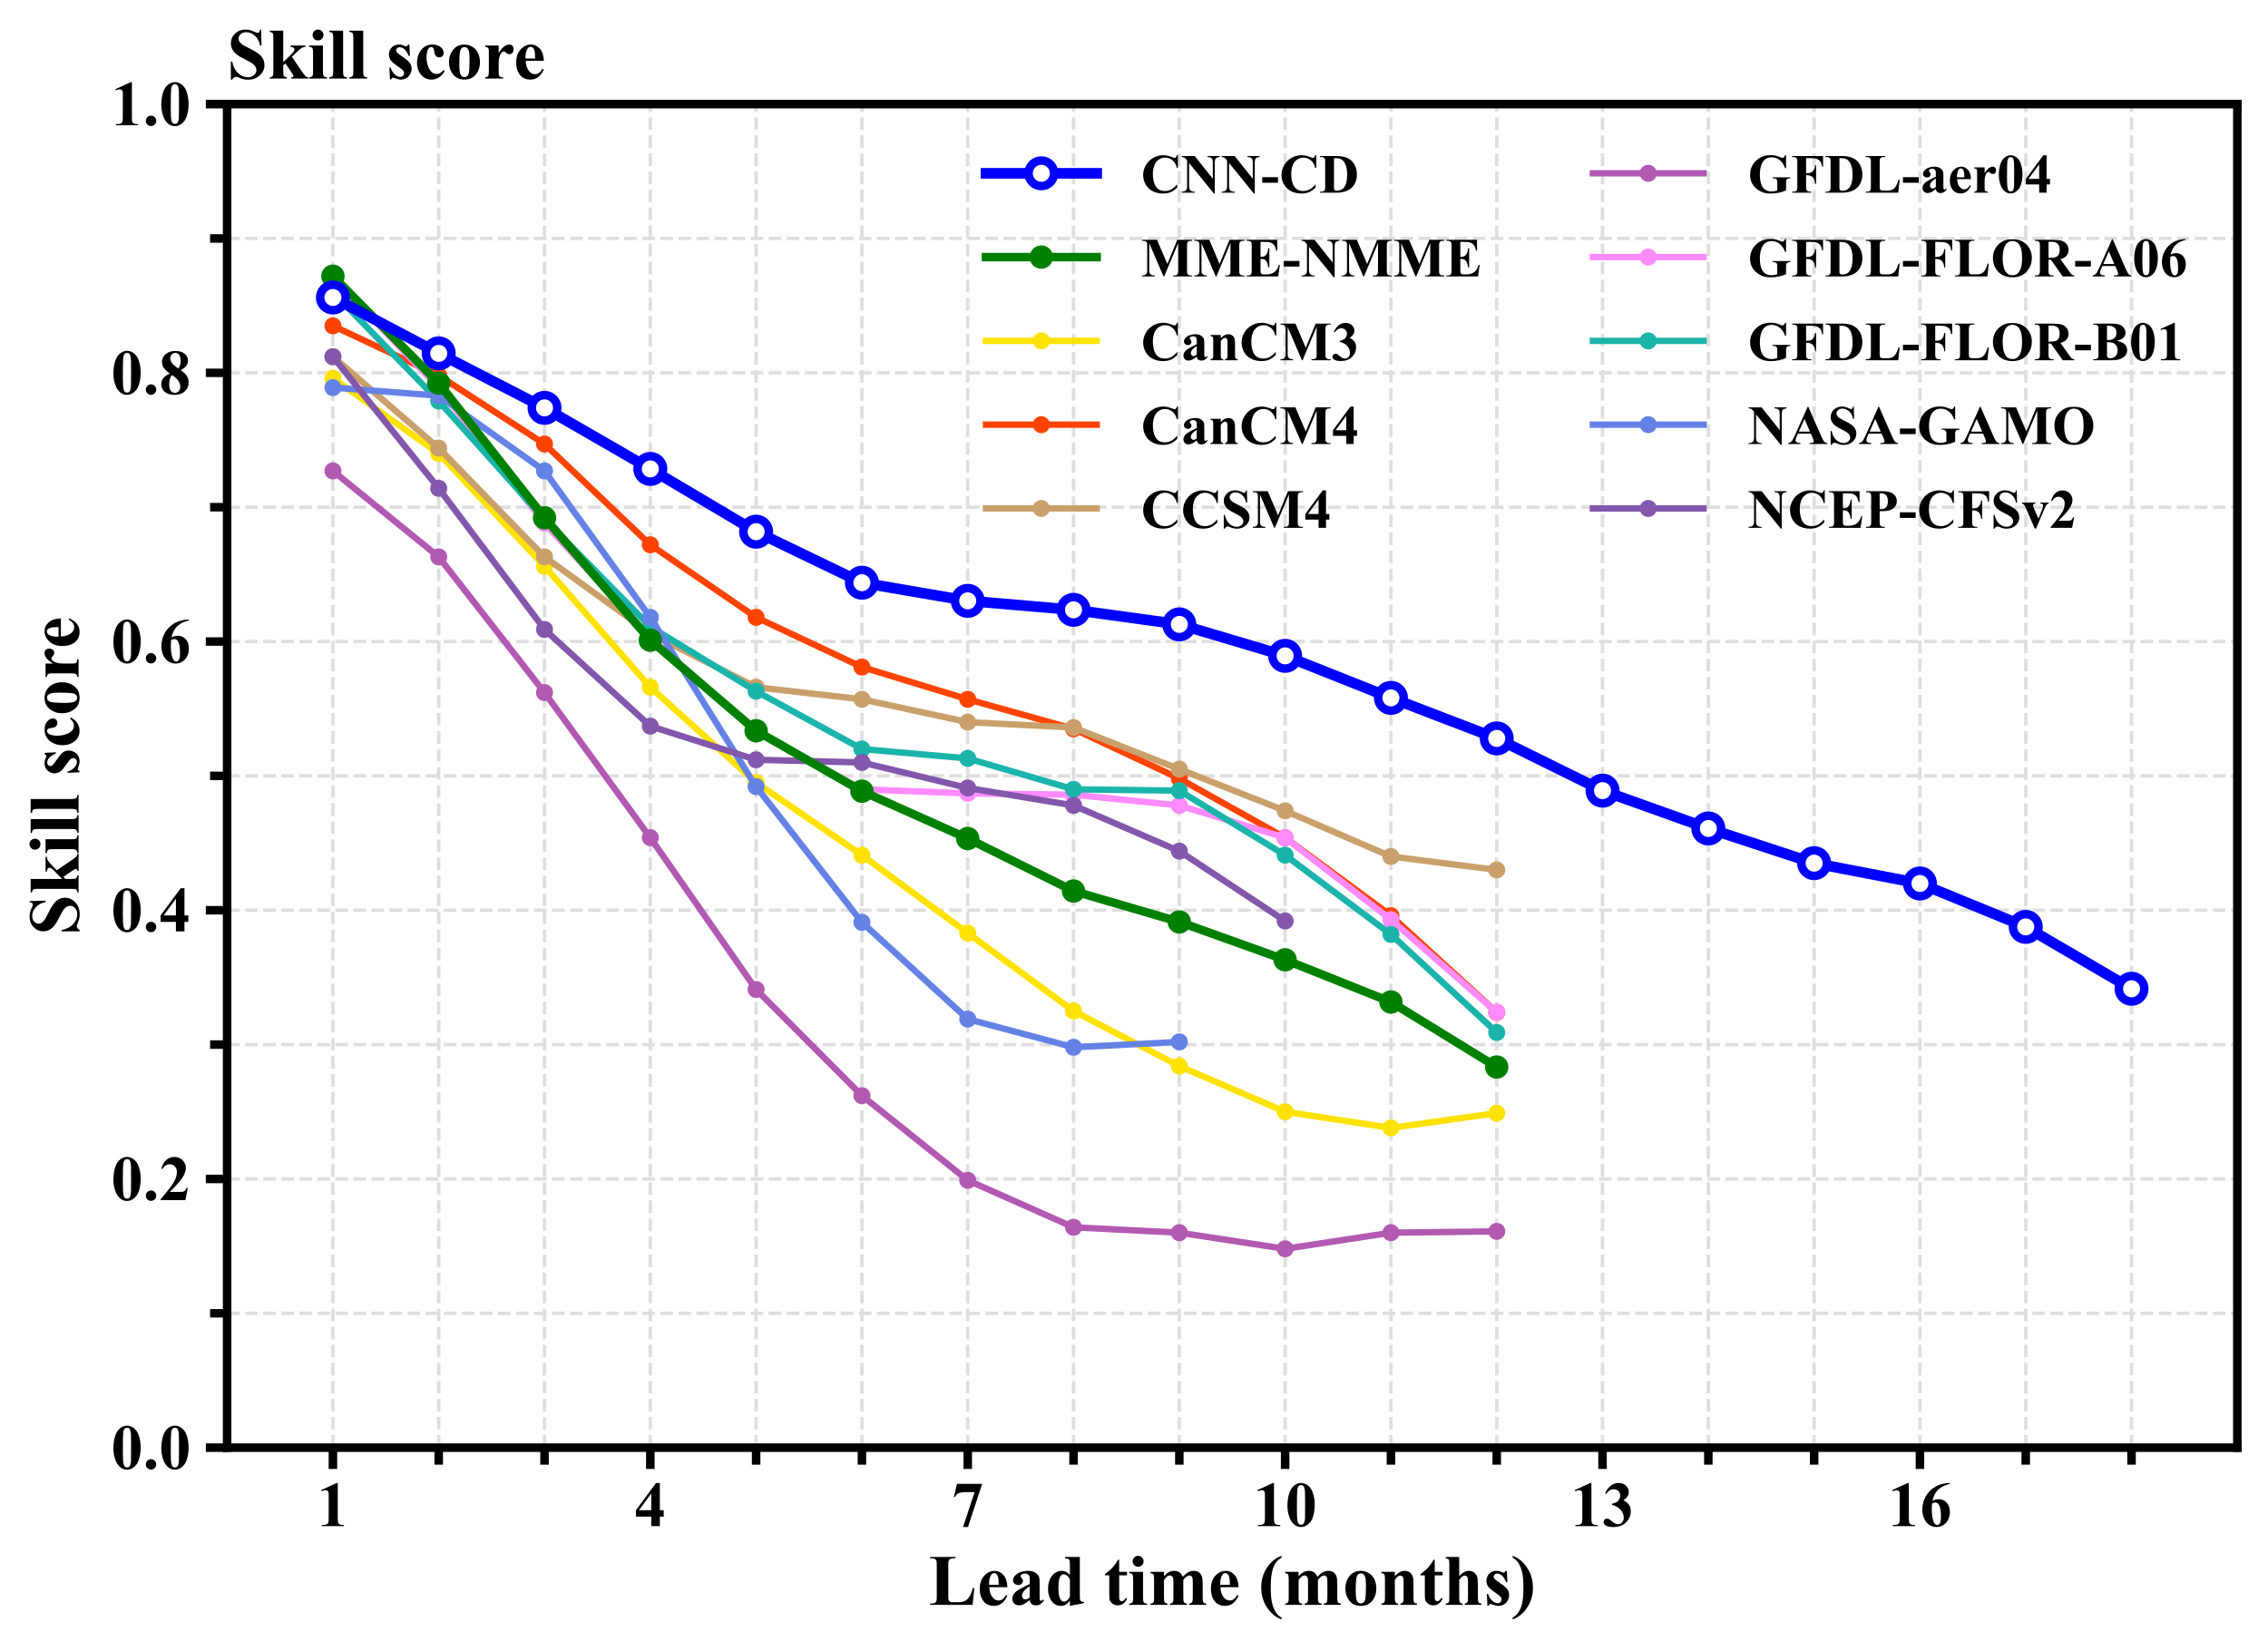 <?xml version="1.0" encoding="utf-8" standalone="no"?>
<!DOCTYPE svg PUBLIC "-//W3C//DTD SVG 1.1//EN"
  "http://www.w3.org/Graphics/SVG/1.1/DTD/svg11.dtd">
<!-- Created with matplotlib (https://matplotlib.org/) -->
<svg height="387.804pt" version="1.1" viewBox="0 0 532.694 387.804" width="532.694pt" xmlns="http://www.w3.org/2000/svg" xmlns:xlink="http://www.w3.org/1999/xlink">
 <defs>
  <style type="text/css">*{stroke-linecap:butt;stroke-linejoin:round;}</style>
 </defs>
 <g id="figure_1">
  <g id="patch_1">
   <path d="M 0 387.804 
L 532.694 387.804 
L 532.694 0 
L 0 0 
z
" style="fill:#ffffff;"/>
  </g>
  <g id="axes_1">
   <g id="patch_2">
    <path d="M 53.344 340.037 
L 525.494 340.037 
L 525.494 24.457 
L 53.344 24.457 
z
" style="fill:#ffffff;"/>
   </g>
   <g id="matplotlib.axis_1">
    <g id="xtick_1">
     <g id="line2d_1">
      <path clip-path="url(#pbb6729b12f)" d="M 78.194 340.037 
L 78.194 24.457 
" style="fill:none;stroke:#dedede;stroke-dasharray:2.96,1.28;stroke-dashoffset:0;stroke-width:0.8;"/>
     </g>
     <g id="line2d_2">
      <defs>
       <path d="M 0 0 
L 0 5 
" id="m48126fece5" style="stroke:#000000;stroke-width:2;"/>
      </defs>
      <g>
       <use style="stroke:#000000;stroke-width:2;" x="78.194" xlink:href="#m48126fece5" y="340.037"/>
      </g>
     </g>
     <g id="text_1">
      <!-- 1 -->
      <g transform="translate(74.444 358.47)scale(0.15 -0.15)">
       <defs>
        <path d="M 32.562 67.578 
L 32.562 13.422 
Q 32.562 7.328 33.094 5.641 
Q 33.641 3.953 35.344 2.875 
Q 37.062 1.812 40.828 1.812 
L 42.328 1.812 
L 42.328 0 
L 7.469 0 
L 7.469 1.812 
L 9.234 1.812 
Q 13.484 1.812 15.281 2.781 
Q 17.094 3.766 17.719 5.469 
Q 18.359 7.172 18.359 13.422 
L 18.359 47.75 
Q 18.359 52.344 17.922 53.484 
Q 17.484 54.641 16.281 55.438 
Q 15.094 56.25 13.531 56.25 
Q 11.031 56.25 7.469 54.688 
L 6.594 56.453 
L 30.953 67.578 
z
" id="TimesNewRomanPS-BoldMT-49"/>
       </defs>
       <use xlink:href="#TimesNewRomanPS-BoldMT-49"/>
      </g>
     </g>
    </g>
    <g id="xtick_2">
     <g id="line2d_3">
      <path clip-path="url(#pbb6729b12f)" d="M 152.744 340.037 
L 152.744 24.457 
" style="fill:none;stroke:#dedede;stroke-dasharray:2.96,1.28;stroke-dashoffset:0;stroke-width:0.8;"/>
     </g>
     <g id="line2d_4">
      <g>
       <use style="stroke:#000000;stroke-width:2;" x="152.744" xlink:href="#m48126fece5" y="340.037"/>
      </g>
     </g>
     <g id="text_2">
      <!-- 4 -->
      <g transform="translate(148.994 358.47)scale(0.15 -0.15)">
       <defs>
        <path d="M 2.484 24.953 
L 33.938 67.578 
L 39.891 67.578 
L 39.891 24.953 
L 45.953 24.953 
L 45.953 14.844 
L 39.891 14.844 
L 39.891 0 
L 26.469 0 
L 26.469 14.844 
L 2.484 14.844 
z
M 7.234 24.953 
L 26.469 24.953 
L 26.469 51.078 
z
" id="TimesNewRomanPS-BoldMT-52"/>
       </defs>
       <use xlink:href="#TimesNewRomanPS-BoldMT-52"/>
      </g>
     </g>
    </g>
    <g id="xtick_3">
     <g id="line2d_5">
      <path clip-path="url(#pbb6729b12f)" d="M 227.294 340.037 
L 227.294 24.457 
" style="fill:none;stroke:#dedede;stroke-dasharray:2.96,1.28;stroke-dashoffset:0;stroke-width:0.8;"/>
     </g>
     <g id="line2d_6">
      <g>
       <use style="stroke:#000000;stroke-width:2;" x="227.294" xlink:href="#m48126fece5" y="340.037"/>
      </g>
     </g>
     <g id="text_3">
      <!-- 7 -->
      <g transform="translate(223.544 358.47)scale(0.15 -0.15)">
       <defs>
        <path d="M 17.719 -1.375 
L 35.75 53.266 
L 22.016 53.266 
Q 13.969 53.266 9.906 51.172 
Q 7.078 49.703 5.219 45.656 
L 3.375 45.656 
L 8.156 66.219 
L 47.609 66.219 
L 25.391 -1.375 
z
" id="TimesNewRomanPS-BoldMT-55"/>
       </defs>
       <use xlink:href="#TimesNewRomanPS-BoldMT-55"/>
      </g>
     </g>
    </g>
    <g id="xtick_4">
     <g id="line2d_7">
      <path clip-path="url(#pbb6729b12f)" d="M 301.844 340.037 
L 301.844 24.457 
" style="fill:none;stroke:#dedede;stroke-dasharray:2.96,1.28;stroke-dashoffset:0;stroke-width:0.8;"/>
     </g>
     <g id="line2d_8">
      <g>
       <use style="stroke:#000000;stroke-width:2;" x="301.844" xlink:href="#m48126fece5" y="340.037"/>
      </g>
     </g>
     <g id="text_4">
      <!-- 10 -->
      <g transform="translate(294.344 358.47)scale(0.15 -0.15)">
       <defs>
        <path d="M 46.344 33.109 
Q 46.344 23.188 43.562 14.594 
Q 41.891 9.328 39.078 5.953 
Q 36.281 2.594 32.719 0.609 
Q 29.156 -1.375 24.953 -1.375 
Q 20.172 -1.375 16.312 1.062 
Q 12.453 3.516 9.469 8.062 
Q 7.328 11.375 5.719 16.891 
Q 3.609 24.359 3.609 32.328 
Q 3.609 43.109 6.641 52.156 
Q 9.125 59.625 14.203 63.594 
Q 19.281 67.578 24.953 67.578 
Q 30.719 67.578 35.719 63.641 
Q 40.719 59.719 43.062 53.078 
Q 46.344 43.953 46.344 33.109 
z
M 31.297 33.203 
Q 31.297 50.594 31.109 53.469 
Q 30.609 60.25 28.766 62.641 
Q 27.547 64.203 24.812 64.203 
Q 22.703 64.203 21.484 63.031 
Q 19.672 61.328 19.031 57 
Q 18.406 52.688 18.406 26.859 
Q 18.406 12.797 19.391 8.016 
Q 20.125 4.547 21.484 3.375 
Q 22.859 2.203 25.094 2.203 
Q 27.547 2.203 28.766 3.766 
Q 30.812 6.5 31.109 12.203 
z
" id="TimesNewRomanPS-BoldMT-48"/>
       </defs>
       <use xlink:href="#TimesNewRomanPS-BoldMT-49"/>
       <use x="50" xlink:href="#TimesNewRomanPS-BoldMT-48"/>
      </g>
     </g>
    </g>
    <g id="xtick_5">
     <g id="line2d_9">
      <path clip-path="url(#pbb6729b12f)" d="M 376.394 340.037 
L 376.394 24.457 
" style="fill:none;stroke:#dedede;stroke-dasharray:2.96,1.28;stroke-dashoffset:0;stroke-width:0.8;"/>
     </g>
     <g id="line2d_10">
      <g>
       <use style="stroke:#000000;stroke-width:2;" x="376.394" xlink:href="#m48126fece5" y="340.037"/>
      </g>
     </g>
     <g id="text_5">
      <!-- 13 -->
      <g transform="translate(368.894 358.47)scale(0.15 -0.15)">
       <defs>
        <path d="M 14.797 33.203 
L 14.797 34.906 
Q 20.359 36.531 22.5 37.922 
Q 24.656 39.312 26.219 42.156 
Q 27.781 45.016 27.781 47.953 
Q 27.781 52 24.828 54.906 
Q 21.875 57.812 17.484 57.812 
Q 10.641 57.812 5.859 50.594 
L 4.047 51.219 
Q 7.562 59.375 13.062 63.469 
Q 18.562 67.578 25.297 67.578 
Q 32.172 67.578 36.641 63.375 
Q 41.109 59.188 41.109 53.562 
Q 41.109 49.906 39.031 46.5 
Q 36.969 43.109 32.516 40.531 
Q 38.234 37.75 41.234 33.672 
Q 44.234 29.594 44.234 23.438 
Q 44.234 13.094 36.734 5.828 
Q 29.25 -1.422 16.656 -1.422 
Q 8.25 -1.422 4.391 1.375 
Q 1.609 3.328 1.609 6.391 
Q 1.609 8.641 3.219 10.219 
Q 4.828 11.812 6.938 11.812 
Q 8.547 11.812 9.969 11.141 
Q 10.75 10.75 15.5 6.859 
Q 20.266 2.984 24.422 2.984 
Q 28.031 2.984 30.609 5.828 
Q 33.203 8.688 33.203 13.094 
Q 33.203 19.781 28.516 25.422 
Q 23.828 31.062 14.797 33.203 
z
" id="TimesNewRomanPS-BoldMT-51"/>
       </defs>
       <use xlink:href="#TimesNewRomanPS-BoldMT-49"/>
       <use x="50" xlink:href="#TimesNewRomanPS-BoldMT-51"/>
      </g>
     </g>
    </g>
    <g id="xtick_6">
     <g id="line2d_11">
      <path clip-path="url(#pbb6729b12f)" d="M 450.944 340.037 
L 450.944 24.457 
" style="fill:none;stroke:#dedede;stroke-dasharray:2.96,1.28;stroke-dashoffset:0;stroke-width:0.8;"/>
     </g>
     <g id="line2d_12">
      <g>
       <use style="stroke:#000000;stroke-width:2;" x="450.944" xlink:href="#m48126fece5" y="340.037"/>
      </g>
     </g>
     <g id="text_6">
      <!-- 16 -->
      <g transform="translate(443.444 358.47)scale(0.15 -0.15)">
       <defs>
        <path d="M 46.969 67.578 
L 46.969 66.219 
Q 38.141 63.969 32.781 60.422 
Q 27.438 56.891 24.328 51.828 
Q 21.234 46.781 19.531 39.312 
Q 21.688 40.766 23.094 41.219 
Q 26.266 42.188 29.5 42.188 
Q 36.922 42.188 41.875 36.781 
Q 46.828 31.391 46.828 22.078 
Q 46.828 15.531 44.141 10.062 
Q 41.453 4.594 36.516 1.609 
Q 31.594 -1.375 25.984 -1.375 
Q 19.875 -1.375 14.688 1.969 
Q 9.516 5.328 6.609 11.766 
Q 3.719 18.219 3.719 25.781 
Q 3.719 36.922 9.062 46.516 
Q 14.406 56.109 24.234 61.797 
Q 34.078 67.484 46.969 67.578 
z
M 18.891 35.359 
Q 18.5 28.609 18.5 25.484 
Q 18.5 18.75 19.797 12.453 
Q 21.094 6.156 23.344 3.609 
Q 24.953 1.812 27.156 1.812 
Q 29.391 1.812 31.141 4.422 
Q 32.906 7.031 32.906 15.047 
Q 32.906 28.516 29.641 33.641 
Q 27.547 36.969 23.969 36.969 
Q 22.016 36.969 18.891 35.359 
z
" id="TimesNewRomanPS-BoldMT-54"/>
       </defs>
       <use xlink:href="#TimesNewRomanPS-BoldMT-49"/>
       <use x="50" xlink:href="#TimesNewRomanPS-BoldMT-54"/>
      </g>
     </g>
    </g>
    <g id="xtick_7">
     <g id="line2d_13">
      <path clip-path="url(#pbb6729b12f)" d="M 103.044 340.037 
L 103.044 24.457 
" style="fill:none;stroke:#dedede;stroke-dasharray:2.96,1.28;stroke-dashoffset:0;stroke-width:0.8;"/>
     </g>
     <g id="line2d_14">
      <defs>
       <path d="M 0 0 
L 0 4 
" id="m68172ab63c" style="stroke:#000000;stroke-width:2;"/>
      </defs>
      <g>
       <use style="stroke:#000000;stroke-width:2;" x="103.044" xlink:href="#m68172ab63c" y="340.037"/>
      </g>
     </g>
    </g>
    <g id="xtick_8">
     <g id="line2d_15">
      <path clip-path="url(#pbb6729b12f)" d="M 127.894 340.037 
L 127.894 24.457 
" style="fill:none;stroke:#dedede;stroke-dasharray:2.96,1.28;stroke-dashoffset:0;stroke-width:0.8;"/>
     </g>
     <g id="line2d_16">
      <g>
       <use style="stroke:#000000;stroke-width:2;" x="127.894" xlink:href="#m68172ab63c" y="340.037"/>
      </g>
     </g>
    </g>
    <g id="xtick_9">
     <g id="line2d_17">
      <path clip-path="url(#pbb6729b12f)" d="M 177.594 340.037 
L 177.594 24.457 
" style="fill:none;stroke:#dedede;stroke-dasharray:2.96,1.28;stroke-dashoffset:0;stroke-width:0.8;"/>
     </g>
     <g id="line2d_18">
      <g>
       <use style="stroke:#000000;stroke-width:2;" x="177.594" xlink:href="#m68172ab63c" y="340.037"/>
      </g>
     </g>
    </g>
    <g id="xtick_10">
     <g id="line2d_19">
      <path clip-path="url(#pbb6729b12f)" d="M 202.444 340.037 
L 202.444 24.457 
" style="fill:none;stroke:#dedede;stroke-dasharray:2.96,1.28;stroke-dashoffset:0;stroke-width:0.8;"/>
     </g>
     <g id="line2d_20">
      <g>
       <use style="stroke:#000000;stroke-width:2;" x="202.444" xlink:href="#m68172ab63c" y="340.037"/>
      </g>
     </g>
    </g>
    <g id="xtick_11">
     <g id="line2d_21">
      <path clip-path="url(#pbb6729b12f)" d="M 252.144 340.037 
L 252.144 24.457 
" style="fill:none;stroke:#dedede;stroke-dasharray:2.96,1.28;stroke-dashoffset:0;stroke-width:0.8;"/>
     </g>
     <g id="line2d_22">
      <g>
       <use style="stroke:#000000;stroke-width:2;" x="252.144" xlink:href="#m68172ab63c" y="340.037"/>
      </g>
     </g>
    </g>
    <g id="xtick_12">
     <g id="line2d_23">
      <path clip-path="url(#pbb6729b12f)" d="M 276.994 340.037 
L 276.994 24.457 
" style="fill:none;stroke:#dedede;stroke-dasharray:2.96,1.28;stroke-dashoffset:0;stroke-width:0.8;"/>
     </g>
     <g id="line2d_24">
      <g>
       <use style="stroke:#000000;stroke-width:2;" x="276.994" xlink:href="#m68172ab63c" y="340.037"/>
      </g>
     </g>
    </g>
    <g id="xtick_13">
     <g id="line2d_25">
      <path clip-path="url(#pbb6729b12f)" d="M 326.694 340.037 
L 326.694 24.457 
" style="fill:none;stroke:#dedede;stroke-dasharray:2.96,1.28;stroke-dashoffset:0;stroke-width:0.8;"/>
     </g>
     <g id="line2d_26">
      <g>
       <use style="stroke:#000000;stroke-width:2;" x="326.694" xlink:href="#m68172ab63c" y="340.037"/>
      </g>
     </g>
    </g>
    <g id="xtick_14">
     <g id="line2d_27">
      <path clip-path="url(#pbb6729b12f)" d="M 351.544 340.037 
L 351.544 24.457 
" style="fill:none;stroke:#dedede;stroke-dasharray:2.96,1.28;stroke-dashoffset:0;stroke-width:0.8;"/>
     </g>
     <g id="line2d_28">
      <g>
       <use style="stroke:#000000;stroke-width:2;" x="351.544" xlink:href="#m68172ab63c" y="340.037"/>
      </g>
     </g>
    </g>
    <g id="xtick_15">
     <g id="line2d_29">
      <path clip-path="url(#pbb6729b12f)" d="M 401.244 340.037 
L 401.244 24.457 
" style="fill:none;stroke:#dedede;stroke-dasharray:2.96,1.28;stroke-dashoffset:0;stroke-width:0.8;"/>
     </g>
     <g id="line2d_30">
      <g>
       <use style="stroke:#000000;stroke-width:2;" x="401.244" xlink:href="#m68172ab63c" y="340.037"/>
      </g>
     </g>
    </g>
    <g id="xtick_16">
     <g id="line2d_31">
      <path clip-path="url(#pbb6729b12f)" d="M 426.094 340.037 
L 426.094 24.457 
" style="fill:none;stroke:#dedede;stroke-dasharray:2.96,1.28;stroke-dashoffset:0;stroke-width:0.8;"/>
     </g>
     <g id="line2d_32">
      <g>
       <use style="stroke:#000000;stroke-width:2;" x="426.094" xlink:href="#m68172ab63c" y="340.037"/>
      </g>
     </g>
    </g>
    <g id="xtick_17">
     <g id="line2d_33">
      <path clip-path="url(#pbb6729b12f)" d="M 475.794 340.037 
L 475.794 24.457 
" style="fill:none;stroke:#dedede;stroke-dasharray:2.96,1.28;stroke-dashoffset:0;stroke-width:0.8;"/>
     </g>
     <g id="line2d_34">
      <g>
       <use style="stroke:#000000;stroke-width:2;" x="475.794" xlink:href="#m68172ab63c" y="340.037"/>
      </g>
     </g>
    </g>
    <g id="xtick_18">
     <g id="line2d_35">
      <path clip-path="url(#pbb6729b12f)" d="M 500.644 340.037 
L 500.644 24.457 
" style="fill:none;stroke:#dedede;stroke-dasharray:2.96,1.28;stroke-dashoffset:0;stroke-width:0.8;"/>
     </g>
     <g id="line2d_36">
      <g>
       <use style="stroke:#000000;stroke-width:2;" x="500.644" xlink:href="#m68172ab63c" y="340.037"/>
      </g>
     </g>
    </g>
    <g id="text_7">
     <!-- Lead time (months) -->
     <g transform="translate(218.121 376.968)scale(0.17 -0.17)">
      <defs>
       <path d="M 63.141 23.25 
L 60.641 0 
L 1.859 0 
L 1.859 1.812 
L 4.047 1.812 
Q 6.938 1.812 8.688 2.828 
Q 9.969 3.516 10.641 5.172 
Q 11.188 6.344 11.188 11.328 
L 11.188 54.891 
Q 11.188 59.969 10.641 61.234 
Q 10.109 62.5 8.469 63.453 
Q 6.844 64.406 4.047 64.406 
L 1.859 64.406 
L 1.859 66.219 
L 37.156 66.219 
L 37.156 64.406 
L 34.281 64.406 
Q 31.391 64.406 29.641 63.375 
Q 28.375 62.703 27.641 61.031 
Q 27.094 59.859 27.094 54.891 
L 27.094 12.703 
Q 27.094 7.625 27.672 6.219 
Q 28.266 4.828 29.984 4.156 
Q 31.203 3.719 35.891 3.719 
L 41.406 3.719 
Q 46.688 3.719 50.203 5.562 
Q 53.719 7.422 56.281 11.422 
Q 58.844 15.438 61.141 23.25 
z
" id="TimesNewRomanPS-BoldMT-76"/>
       <path d="M 42.047 24.469 
L 17 24.469 
Q 17.438 15.375 21.828 10.109 
Q 25.203 6.062 29.938 6.062 
Q 32.859 6.062 35.25 7.688 
Q 37.641 9.328 40.375 13.578 
L 42.047 12.5 
Q 38.328 4.938 33.828 1.781 
Q 29.344 -1.375 23.438 -1.375 
Q 13.281 -1.375 8.062 6.453 
Q 3.859 12.75 3.859 22.078 
Q 3.859 33.5 10.031 40.25 
Q 16.219 47.016 24.516 47.016 
Q 31.453 47.016 36.547 41.328 
Q 41.656 35.641 42.047 24.469 
z
M 30.031 27.734 
Q 30.031 35.594 29.172 38.516 
Q 28.328 41.453 26.516 42.969 
Q 25.484 43.844 23.781 43.844 
Q 21.234 43.844 19.625 41.359 
Q 16.75 37.016 16.75 29.438 
L 16.75 27.734 
z
" id="TimesNewRomanPS-BoldMT-101"/>
       <path d="M 28.562 6.734 
Q 20.219 -0.641 13.578 -0.641 
Q 9.672 -0.641 7.078 1.922 
Q 4.5 4.5 4.5 8.344 
Q 4.5 13.578 8.984 17.75 
Q 13.484 21.922 28.562 28.859 
L 28.562 33.453 
Q 28.562 38.625 28 39.969 
Q 27.438 41.312 25.875 42.312 
Q 24.312 43.312 22.359 43.312 
Q 19.188 43.312 17.141 41.891 
Q 15.875 41.016 15.875 39.844 
Q 15.875 38.812 17.234 37.312 
Q 19.094 35.203 19.094 33.25 
Q 19.094 30.859 17.312 29.172 
Q 15.531 27.484 12.641 27.484 
Q 9.578 27.484 7.5 29.344 
Q 5.422 31.203 5.422 33.688 
Q 5.422 37.203 8.203 40.406 
Q 10.984 43.609 15.969 45.312 
Q 20.953 47.016 26.312 47.016 
Q 32.812 47.016 36.594 44.25 
Q 40.375 41.5 41.5 38.281 
Q 42.188 36.234 42.188 28.859 
L 42.188 11.141 
Q 42.188 8.016 42.422 7.203 
Q 42.672 6.391 43.156 6 
Q 43.656 5.609 44.281 5.609 
Q 45.562 5.609 46.875 7.422 
L 48.344 6.25 
Q 45.906 2.641 43.281 1 
Q 40.672 -0.641 37.359 -0.641 
Q 33.453 -0.641 31.25 1.188 
Q 29.047 3.031 28.562 6.734 
z
M 28.562 10.297 
L 28.562 25.594 
Q 22.656 22.125 19.781 18.172 
Q 17.875 15.531 17.875 12.844 
Q 17.875 10.594 19.484 8.891 
Q 20.703 7.562 22.906 7.562 
Q 25.344 7.562 28.562 10.297 
z
" id="TimesNewRomanPS-BoldMT-97"/>
       <path d="M 47.75 66.219 
L 47.75 13.672 
Q 47.75 8.344 48.047 7.375 
Q 48.438 5.766 49.531 4.984 
Q 50.641 4.203 53.375 4 
L 53.375 2.391 
L 34.078 -1.375 
L 34.078 5.859 
Q 30.609 1.656 27.906 0.141 
Q 25.203 -1.375 21.781 -1.375 
Q 13.031 -1.375 7.953 6.453 
Q 3.859 12.797 3.859 22.016 
Q 3.859 29.391 6.391 35.219 
Q 8.938 41.062 13.359 44.031 
Q 17.781 47.016 22.859 47.016 
Q 26.125 47.016 28.656 45.75 
Q 31.203 44.484 34.078 41.312 
L 34.078 55.078 
Q 34.078 60.297 33.641 61.375 
Q 33.062 62.797 31.891 63.469 
Q 30.719 64.156 27.484 64.156 
L 27.484 66.219 
z
M 34.078 35.25 
Q 30.469 42.188 25.25 42.188 
Q 23.438 42.188 22.266 41.219 
Q 20.453 39.703 19.312 35.891 
Q 18.172 32.078 18.172 24.219 
Q 18.172 15.578 19.438 11.422 
Q 20.703 7.281 22.906 5.422 
Q 24.031 4.5 25.984 4.5 
Q 30.281 4.5 34.078 11.234 
z
" id="TimesNewRomanPS-BoldMT-100"/>
       <path id="TimesNewRomanPS-BoldMT-32"/>
       <path d="M 21.484 62.359 
L 21.484 45.656 
L 32.328 45.656 
L 32.328 40.828 
L 21.484 40.828 
L 21.484 12.641 
Q 21.484 8.688 21.844 7.531 
Q 22.219 6.391 23.141 5.688 
Q 24.078 4.984 24.859 4.984 
Q 28.031 4.984 30.859 9.812 
L 32.328 8.734 
Q 28.375 -0.641 19.484 -0.641 
Q 15.141 -0.641 12.125 1.781 
Q 9.125 4.203 8.297 7.172 
Q 7.812 8.844 7.812 16.156 
L 7.812 40.828 
L 1.859 40.828 
L 1.859 42.531 
Q 8.016 46.875 12.328 51.656 
Q 16.656 56.453 19.875 62.359 
z
" id="TimesNewRomanPS-BoldMT-116"/>
       <path d="M 14.359 67.781 
Q 17.531 67.781 19.719 65.547 
Q 21.922 63.328 21.922 60.203 
Q 21.922 57.078 19.703 54.875 
Q 17.484 52.688 14.359 52.688 
Q 11.234 52.688 9.031 54.875 
Q 6.844 57.078 6.844 60.203 
Q 6.844 63.328 9.031 65.547 
Q 11.234 67.781 14.359 67.781 
z
M 21.188 45.656 
L 21.188 9.469 
Q 21.188 4.641 22.312 3.297 
Q 23.438 1.953 26.703 1.766 
L 26.703 0 
L 2.047 0 
L 2.047 1.766 
Q 5.078 1.859 6.547 3.516 
Q 7.516 4.641 7.516 9.469 
L 7.516 36.141 
Q 7.516 40.969 6.391 42.312 
Q 5.281 43.656 2.047 43.844 
L 2.047 45.656 
z
" id="TimesNewRomanPS-BoldMT-105"/>
       <path d="M 22.312 45.656 
L 22.312 39.656 
Q 26.078 43.75 29.266 45.375 
Q 32.469 47.016 36.281 47.016 
Q 40.672 47.016 43.641 44.969 
Q 46.625 42.922 48.25 38.719 
Q 52.156 43.109 55.734 45.062 
Q 59.328 47.016 63.234 47.016 
Q 67.969 47.016 70.766 44.844 
Q 73.578 42.672 74.672 39.328 
Q 75.781 35.984 75.781 28.656 
L 75.781 9.969 
Q 75.781 4.688 76.734 3.422 
Q 77.688 2.156 80.719 1.766 
L 80.719 0 
L 57.125 0 
L 57.125 1.766 
Q 59.906 2 61.234 3.906 
Q 62.109 5.219 62.109 9.969 
L 62.109 29.594 
Q 62.109 35.688 61.625 37.344 
Q 61.141 39.016 60.078 39.812 
Q 59.031 40.625 57.625 40.625 
Q 55.516 40.625 53.359 39.078 
Q 51.219 37.547 49.031 34.469 
L 49.031 9.969 
Q 49.031 5.031 49.859 3.766 
Q 50.984 1.953 54.156 1.766 
L 54.156 0 
L 30.516 0 
L 30.516 1.766 
Q 32.422 1.859 33.516 2.703 
Q 34.625 3.562 34.984 4.75 
Q 35.359 5.953 35.359 9.969 
L 35.359 29.594 
Q 35.359 35.797 34.859 37.359 
Q 34.375 38.922 33.219 39.797 
Q 32.078 40.672 30.766 40.672 
Q 28.812 40.672 27.203 39.656 
Q 24.906 38.141 22.312 34.469 
L 22.312 9.969 
Q 22.312 5.125 23.266 3.578 
Q 24.219 2.047 27.25 1.766 
L 27.25 0 
L 3.719 0 
L 3.719 1.766 
Q 6.594 2.047 7.812 3.609 
Q 8.641 4.688 8.641 9.969 
L 8.641 35.75 
Q 8.641 40.922 7.688 42.188 
Q 6.734 43.453 3.719 43.844 
L 3.719 45.656 
z
" id="TimesNewRomanPS-BoldMT-109"/>
       <path d="M 32.125 67.719 
L 32.125 65.484 
Q 27.047 62.156 24.656 58.984 
Q 21.344 54.594 19.484 47.703 
Q 17.141 39.156 17.141 23.828 
Q 17.141 9.375 19.266 1.359 
Q 21.391 -6.641 25.047 -11.578 
Q 27.594 -14.984 32.125 -17.578 
L 32.125 -20.016 
Q 20.359 -16.062 12.172 -3.875 
Q 4 8.297 4 24.125 
Q 4 39.75 12.156 51.781 
Q 20.312 63.812 32.125 67.719 
z
" id="TimesNewRomanPS-BoldMT-40"/>
       <path d="M 24.906 47.016 
Q 30.859 47.016 35.984 43.938 
Q 41.109 40.875 43.766 35.203 
Q 46.438 29.547 46.438 22.797 
Q 46.438 13.094 41.5 6.547 
Q 35.547 -1.375 25.047 -1.375 
Q 14.75 -1.375 9.172 5.859 
Q 3.609 13.094 3.609 22.609 
Q 3.609 32.422 9.297 39.719 
Q 14.984 47.016 24.906 47.016 
z
M 25.094 43.562 
Q 22.609 43.562 20.828 41.672 
Q 19.047 39.797 18.484 34.25 
Q 17.922 28.719 17.922 18.844 
Q 17.922 13.625 18.609 9.078 
Q 19.141 5.609 20.891 3.797 
Q 22.656 2 24.906 2 
Q 27.094 2 28.562 3.219 
Q 30.469 4.891 31.109 7.859 
Q 32.078 12.5 32.078 26.609 
Q 32.078 34.906 31.141 38 
Q 30.219 41.109 28.422 42.531 
Q 27.156 43.562 25.094 43.562 
z
" id="TimesNewRomanPS-BoldMT-111"/>
       <path d="M 22.016 45.656 
L 22.016 39.75 
Q 25.531 43.562 28.75 45.281 
Q 31.984 47.016 35.688 47.016 
Q 40.141 47.016 43.062 44.547 
Q 46 42.094 46.969 38.422 
Q 47.75 35.641 47.75 27.734 
L 47.75 9.969 
Q 47.75 4.688 48.703 3.391 
Q 49.656 2.094 52.688 1.766 
L 52.688 0 
L 29.594 0 
L 29.594 1.766 
Q 32.172 2.094 33.297 3.906 
Q 34.078 5.125 34.078 9.969 
L 34.078 30.281 
Q 34.078 35.891 33.641 37.344 
Q 33.203 38.812 32.156 39.625 
Q 31.109 40.438 29.828 40.438 
Q 25.641 40.438 22.016 34.422 
L 22.016 9.969 
Q 22.016 4.828 22.969 3.453 
Q 23.922 2.094 26.516 1.766 
L 26.516 0 
L 3.422 0 
L 3.422 1.766 
Q 6.297 2.047 7.516 3.609 
Q 8.344 4.688 8.344 9.969 
L 8.344 35.75 
Q 8.344 40.922 7.391 42.188 
Q 6.453 43.453 3.422 43.844 
L 3.422 45.656 
z
" id="TimesNewRomanPS-BoldMT-110"/>
       <path d="M 22.016 66.219 
L 22.016 39.797 
Q 25.781 43.75 28.906 45.375 
Q 32.031 47.016 35.406 47.016 
Q 39.703 47.016 42.75 44.578 
Q 45.797 42.141 46.797 38.844 
Q 47.797 35.547 47.797 27.734 
L 47.797 9.906 
Q 47.797 4.688 48.766 3.391 
Q 49.75 2.094 52.734 1.766 
L 52.734 0 
L 29.594 0 
L 29.594 1.766 
Q 32.031 2.094 33.25 3.719 
Q 34.125 4.984 34.125 9.906 
L 34.125 30.281 
Q 34.125 35.938 33.688 37.375 
Q 33.25 38.812 32.203 39.625 
Q 31.156 40.438 29.828 40.438 
Q 27.875 40.438 26.016 39.094 
Q 24.172 37.75 22.016 34.375 
L 22.016 9.906 
Q 22.016 5.031 22.75 3.812 
Q 23.688 2.156 26.562 1.766 
L 26.562 0 
L 3.422 0 
L 3.422 1.766 
Q 6.297 2.047 7.516 3.609 
Q 8.344 4.688 8.344 9.906 
L 8.344 56.297 
Q 8.344 61.469 7.391 62.734 
Q 6.453 64.016 3.422 64.406 
L 3.422 66.219 
z
" id="TimesNewRomanPS-BoldMT-104"/>
       <path d="M 32.234 46.922 
L 32.953 31.344 
L 31.297 31.344 
Q 28.328 38.281 25.125 40.812 
Q 21.922 43.359 18.75 43.359 
Q 16.75 43.359 15.328 42.016 
Q 13.922 40.672 13.922 38.922 
Q 13.922 37.594 14.891 36.375 
Q 16.453 34.375 23.625 29.516 
Q 30.812 24.656 33.078 21.266 
Q 35.359 17.875 35.359 13.672 
Q 35.359 9.859 33.453 6.203 
Q 31.547 2.547 28.078 0.578 
Q 24.609 -1.375 20.406 -1.375 
Q 17.141 -1.375 11.672 0.688 
Q 10.203 1.219 9.672 1.219 
Q 8.062 1.219 6.984 -1.219 
L 5.375 -1.219 
L 4.594 15.188 
L 6.25 15.188 
Q 8.453 8.734 12.281 5.516 
Q 16.109 2.297 19.531 2.297 
Q 21.875 2.297 23.359 3.734 
Q 24.859 5.172 24.859 7.234 
Q 24.859 9.578 23.391 11.281 
Q 21.922 12.984 16.844 16.453 
Q 9.375 21.625 7.172 24.359 
Q 3.953 28.375 3.953 33.203 
Q 3.953 38.484 7.594 42.75 
Q 11.234 47.016 18.109 47.016 
Q 21.828 47.016 25.297 45.219 
Q 26.609 44.484 27.438 44.484 
Q 28.328 44.484 28.859 44.844 
Q 29.391 45.219 30.562 46.922 
z
" id="TimesNewRomanPS-BoldMT-115"/>
       <path d="M 1.219 -20.016 
L 1.219 -17.781 
Q 6.297 -14.406 8.688 -11.234 
Q 11.969 -6.844 13.875 0 
Q 16.219 8.594 16.219 23.922 
Q 16.219 38.375 14.094 46.359 
Q 11.969 54.344 8.297 59.281 
Q 5.766 62.703 1.219 65.281 
L 1.219 67.719 
Q 12.984 63.766 21.156 51.578 
Q 29.344 39.406 29.344 23.578 
Q 29.344 8.016 21.156 -4.016 
Q 12.984 -16.062 1.219 -20.016 
z
" id="TimesNewRomanPS-BoldMT-41"/>
      </defs>
      <use xlink:href="#TimesNewRomanPS-BoldMT-76"/>
      <use x="66.699" xlink:href="#TimesNewRomanPS-BoldMT-101"/>
      <use x="111.084" xlink:href="#TimesNewRomanPS-BoldMT-97"/>
      <use x="161.084" xlink:href="#TimesNewRomanPS-BoldMT-100"/>
      <use x="216.699" xlink:href="#TimesNewRomanPS-BoldMT-32"/>
      <use x="241.699" xlink:href="#TimesNewRomanPS-BoldMT-116"/>
      <use x="275" xlink:href="#TimesNewRomanPS-BoldMT-105"/>
      <use x="302.783" xlink:href="#TimesNewRomanPS-BoldMT-109"/>
      <use x="386.084" xlink:href="#TimesNewRomanPS-BoldMT-101"/>
      <use x="430.469" xlink:href="#TimesNewRomanPS-BoldMT-32"/>
      <use x="455.469" xlink:href="#TimesNewRomanPS-BoldMT-40"/>
      <use x="488.77" xlink:href="#TimesNewRomanPS-BoldMT-109"/>
      <use x="572.07" xlink:href="#TimesNewRomanPS-BoldMT-111"/>
      <use x="622.07" xlink:href="#TimesNewRomanPS-BoldMT-110"/>
      <use x="677.686" xlink:href="#TimesNewRomanPS-BoldMT-116"/>
      <use x="710.986" xlink:href="#TimesNewRomanPS-BoldMT-104"/>
      <use x="766.602" xlink:href="#TimesNewRomanPS-BoldMT-115"/>
      <use x="805.518" xlink:href="#TimesNewRomanPS-BoldMT-41"/>
     </g>
    </g>
   </g>
   <g id="matplotlib.axis_2">
    <g id="ytick_1">
     <g id="line2d_37">
      <path clip-path="url(#pbb6729b12f)" d="M 53.344 340.037 
L 525.494 340.037 
" style="fill:none;stroke:#dedede;stroke-dasharray:2.96,1.28;stroke-dashoffset:0;stroke-width:0.8;"/>
     </g>
     <g id="line2d_38">
      <defs>
       <path d="M 0 0 
L -5 0 
" id="m996fd449c1" style="stroke:#000000;stroke-width:2;"/>
      </defs>
      <g>
       <use style="stroke:#000000;stroke-width:2;" x="53.344" xlink:href="#m996fd449c1" y="340.037"/>
      </g>
     </g>
     <g id="text_8">
      <!-- 0.0 -->
      <g transform="translate(26.094 345.004)scale(0.15 -0.15)">
       <defs>
        <path d="M 12.5 15.047 
Q 15.922 15.047 18.281 12.641 
Q 20.656 10.25 20.656 6.891 
Q 20.656 3.516 18.266 1.141 
Q 15.875 -1.219 12.5 -1.219 
Q 9.125 -1.219 6.75 1.141 
Q 4.391 3.516 4.391 6.891 
Q 4.391 10.25 6.75 12.641 
Q 9.125 15.047 12.5 15.047 
z
" id="TimesNewRomanPS-BoldMT-46"/>
       </defs>
       <use xlink:href="#TimesNewRomanPS-BoldMT-48"/>
       <use x="50" xlink:href="#TimesNewRomanPS-BoldMT-46"/>
       <use x="75" xlink:href="#TimesNewRomanPS-BoldMT-48"/>
      </g>
     </g>
    </g>
    <g id="ytick_2">
     <g id="line2d_39">
      <path clip-path="url(#pbb6729b12f)" d="M 53.344 276.921 
L 525.494 276.921 
" style="fill:none;stroke:#dedede;stroke-dasharray:2.96,1.28;stroke-dashoffset:0;stroke-width:0.8;"/>
     </g>
     <g id="line2d_40">
      <g>
       <use style="stroke:#000000;stroke-width:2;" x="53.344" xlink:href="#m996fd449c1" y="276.921"/>
      </g>
     </g>
     <g id="text_9">
      <!-- 0.2 -->
      <g transform="translate(26.094 281.888)scale(0.15 -0.15)">
       <defs>
        <path d="M 41.406 0 
L 2.438 0 
L 2.438 1.078 
Q 20.359 22.406 24.188 29.781 
Q 28.031 37.156 28.031 44.188 
Q 28.031 49.312 24.859 52.703 
Q 21.688 56.109 17.094 56.109 
Q 9.578 56.109 5.422 48.578 
L 3.609 49.219 
Q 6.25 58.594 11.625 63.078 
Q 17 67.578 24.031 67.578 
Q 29.047 67.578 33.203 65.234 
Q 37.359 62.891 39.703 58.812 
Q 42.047 54.734 42.047 51.172 
Q 42.047 44.672 38.422 37.984 
Q 33.5 28.953 16.891 12.797 
L 31.203 12.797 
Q 36.469 12.797 38.062 13.234 
Q 39.656 13.672 40.672 14.719 
Q 41.703 15.766 43.359 19.141 
L 45.125 19.141 
z
" id="TimesNewRomanPS-BoldMT-50"/>
       </defs>
       <use xlink:href="#TimesNewRomanPS-BoldMT-48"/>
       <use x="50" xlink:href="#TimesNewRomanPS-BoldMT-46"/>
       <use x="75" xlink:href="#TimesNewRomanPS-BoldMT-50"/>
      </g>
     </g>
    </g>
    <g id="ytick_3">
     <g id="line2d_41">
      <path clip-path="url(#pbb6729b12f)" d="M 53.344 213.805 
L 525.494 213.805 
" style="fill:none;stroke:#dedede;stroke-dasharray:2.96,1.28;stroke-dashoffset:0;stroke-width:0.8;"/>
     </g>
     <g id="line2d_42">
      <g>
       <use style="stroke:#000000;stroke-width:2;" x="53.344" xlink:href="#m996fd449c1" y="213.805"/>
      </g>
     </g>
     <g id="text_10">
      <!-- 0.4 -->
      <g transform="translate(26.094 218.772)scale(0.15 -0.15)">
       <use xlink:href="#TimesNewRomanPS-BoldMT-48"/>
       <use x="50" xlink:href="#TimesNewRomanPS-BoldMT-46"/>
       <use x="75" xlink:href="#TimesNewRomanPS-BoldMT-52"/>
      </g>
     </g>
    </g>
    <g id="ytick_4">
     <g id="line2d_43">
      <path clip-path="url(#pbb6729b12f)" d="M 53.344 150.689 
L 525.494 150.689 
" style="fill:none;stroke:#dedede;stroke-dasharray:2.96,1.28;stroke-dashoffset:0;stroke-width:0.8;"/>
     </g>
     <g id="line2d_44">
      <g>
       <use style="stroke:#000000;stroke-width:2;" x="53.344" xlink:href="#m996fd449c1" y="150.689"/>
      </g>
     </g>
     <g id="text_11">
      <!-- 0.6 -->
      <g transform="translate(26.094 155.656)scale(0.15 -0.15)">
       <use xlink:href="#TimesNewRomanPS-BoldMT-48"/>
       <use x="50" xlink:href="#TimesNewRomanPS-BoldMT-46"/>
       <use x="75" xlink:href="#TimesNewRomanPS-BoldMT-54"/>
      </g>
     </g>
    </g>
    <g id="ytick_5">
     <g id="line2d_45">
      <path clip-path="url(#pbb6729b12f)" d="M 53.344 87.573 
L 525.494 87.573 
" style="fill:none;stroke:#dedede;stroke-dasharray:2.96,1.28;stroke-dashoffset:0;stroke-width:0.8;"/>
     </g>
     <g id="line2d_46">
      <g>
       <use style="stroke:#000000;stroke-width:2;" x="53.344" xlink:href="#m996fd449c1" y="87.573"/>
      </g>
     </g>
     <g id="text_12">
      <!-- 0.8 -->
      <g transform="translate(26.094 92.54)scale(0.15 -0.15)">
       <defs>
        <path d="M 34.078 37.406 
Q 41.062 32.281 43.766 27.859 
Q 46.484 23.438 46.484 17.719 
Q 46.484 9.719 40.453 4.172 
Q 34.422 -1.375 24.078 -1.375 
Q 14.266 -1.375 8.891 3.453 
Q 3.516 8.297 3.516 15.281 
Q 3.516 20.609 6.609 24.609 
Q 9.719 28.609 16.938 31.938 
Q 9.078 37.938 6.859 41.75 
Q 4.641 45.562 4.641 50.594 
Q 4.641 57.234 10.281 62.281 
Q 15.922 67.328 25.734 67.328 
Q 35.203 67.328 40.297 62.859 
Q 45.406 58.406 45.406 52.156 
Q 45.406 47.469 42.641 43.875 
Q 39.891 40.281 34.078 37.406 
z
M 30.375 39.891 
Q 32.172 42.328 33.047 45.359 
Q 33.938 48.391 33.938 52 
Q 33.938 58.344 31.203 61.719 
Q 29.156 64.312 25.531 64.312 
Q 22.266 64.312 19.969 61.938 
Q 17.672 59.578 17.672 56.062 
Q 17.672 52.484 20.234 48.656 
Q 22.797 44.828 30.375 39.891 
z
M 20.609 29.594 
Q 19.094 28.219 18.453 27.094 
Q 17.484 25.391 16.703 22.109 
Q 15.922 18.844 15.922 15.281 
Q 15.922 10.688 17.094 7.594 
Q 18.266 4.5 20.438 3.125 
Q 22.609 1.766 24.906 1.766 
Q 28.469 1.766 30.906 4.375 
Q 33.344 6.984 33.344 11.531 
Q 33.344 21 20.609 29.594 
z
" id="TimesNewRomanPS-BoldMT-56"/>
       </defs>
       <use xlink:href="#TimesNewRomanPS-BoldMT-48"/>
       <use x="50" xlink:href="#TimesNewRomanPS-BoldMT-46"/>
       <use x="75" xlink:href="#TimesNewRomanPS-BoldMT-56"/>
      </g>
     </g>
    </g>
    <g id="ytick_6">
     <g id="line2d_47">
      <path clip-path="url(#pbb6729b12f)" d="M 53.344 24.457 
L 525.494 24.457 
" style="fill:none;stroke:#dedede;stroke-dasharray:2.96,1.28;stroke-dashoffset:0;stroke-width:0.8;"/>
     </g>
     <g id="line2d_48">
      <g>
       <use style="stroke:#000000;stroke-width:2;" x="53.344" xlink:href="#m996fd449c1" y="24.457"/>
      </g>
     </g>
     <g id="text_13">
      <!-- 1.0 -->
      <g transform="translate(26.094 29.424)scale(0.15 -0.15)">
       <use xlink:href="#TimesNewRomanPS-BoldMT-49"/>
       <use x="50" xlink:href="#TimesNewRomanPS-BoldMT-46"/>
       <use x="75" xlink:href="#TimesNewRomanPS-BoldMT-48"/>
      </g>
     </g>
    </g>
    <g id="ytick_7">
     <g id="line2d_49">
      <path clip-path="url(#pbb6729b12f)" d="M 53.344 308.479 
L 525.494 308.479 
" style="fill:none;stroke:#dedede;stroke-dasharray:2.96,1.28;stroke-dashoffset:0;stroke-width:0.8;"/>
     </g>
     <g id="line2d_50">
      <defs>
       <path d="M 0 0 
L -4 0 
" id="m4d10aa50ab" style="stroke:#000000;stroke-width:2;"/>
      </defs>
      <g>
       <use style="stroke:#000000;stroke-width:2;" x="53.344" xlink:href="#m4d10aa50ab" y="308.479"/>
      </g>
     </g>
    </g>
    <g id="ytick_8">
     <g id="line2d_51">
      <path clip-path="url(#pbb6729b12f)" d="M 53.344 245.363 
L 525.494 245.363 
" style="fill:none;stroke:#dedede;stroke-dasharray:2.96,1.28;stroke-dashoffset:0;stroke-width:0.8;"/>
     </g>
     <g id="line2d_52">
      <g>
       <use style="stroke:#000000;stroke-width:2;" x="53.344" xlink:href="#m4d10aa50ab" y="245.363"/>
      </g>
     </g>
    </g>
    <g id="ytick_9">
     <g id="line2d_53">
      <path clip-path="url(#pbb6729b12f)" d="M 53.344 182.247 
L 525.494 182.247 
" style="fill:none;stroke:#dedede;stroke-dasharray:2.96,1.28;stroke-dashoffset:0;stroke-width:0.8;"/>
     </g>
     <g id="line2d_54">
      <g>
       <use style="stroke:#000000;stroke-width:2;" x="53.344" xlink:href="#m4d10aa50ab" y="182.247"/>
      </g>
     </g>
    </g>
    <g id="ytick_10">
     <g id="line2d_55">
      <path clip-path="url(#pbb6729b12f)" d="M 53.344 119.131 
L 525.494 119.131 
" style="fill:none;stroke:#dedede;stroke-dasharray:2.96,1.28;stroke-dashoffset:0;stroke-width:0.8;"/>
     </g>
     <g id="line2d_56">
      <g>
       <use style="stroke:#000000;stroke-width:2;" x="53.344" xlink:href="#m4d10aa50ab" y="119.131"/>
      </g>
     </g>
    </g>
    <g id="ytick_11">
     <g id="line2d_57">
      <path clip-path="url(#pbb6729b12f)" d="M 53.344 56.015 
L 525.494 56.015 
" style="fill:none;stroke:#dedede;stroke-dasharray:2.96,1.28;stroke-dashoffset:0;stroke-width:0.8;"/>
     </g>
     <g id="line2d_58">
      <g>
       <use style="stroke:#000000;stroke-width:2;" x="53.344" xlink:href="#m4d10aa50ab" y="56.015"/>
      </g>
     </g>
    </g>
    <g id="text_14">
     <!-- Skill score -->
     <g transform="translate(18.457 219.639)rotate(-90)scale(0.17 -0.17)">
      <defs>
       <path d="M 46.969 67.719 
L 47.516 45.656 
L 45.516 45.656 
Q 44.094 53.953 38.547 59 
Q 33.016 64.062 26.562 64.062 
Q 21.578 64.062 18.672 61.391 
Q 15.766 58.734 15.766 55.281 
Q 15.766 53.078 16.797 51.375 
Q 18.219 49.078 21.344 46.828 
Q 23.641 45.219 31.938 41.109 
Q 43.562 35.406 47.609 30.328 
Q 51.609 25.25 51.609 18.703 
Q 51.609 10.406 45.141 4.422 
Q 38.672 -1.562 28.719 -1.562 
Q 25.594 -1.562 22.797 -0.922 
Q 20.016 -0.297 15.828 1.469 
Q 13.484 2.438 11.969 2.438 
Q 10.688 2.438 9.266 1.453 
Q 7.859 0.484 6.984 -1.516 
L 5.172 -1.516 
L 5.172 23.484 
L 6.984 23.484 
Q 9.125 12.938 15.25 7.391 
Q 21.391 1.859 28.469 1.859 
Q 33.938 1.859 37.188 4.828 
Q 40.438 7.812 40.438 11.766 
Q 40.438 14.109 39.188 16.297 
Q 37.938 18.5 35.391 20.484 
Q 32.859 22.469 26.422 25.641 
Q 17.391 30.078 13.422 33.203 
Q 9.469 36.328 7.344 40.188 
Q 5.219 44.047 5.219 48.688 
Q 5.219 56.594 11.031 62.156 
Q 16.844 67.719 25.688 67.719 
Q 28.906 67.719 31.938 66.938 
Q 34.234 66.359 37.531 64.766 
Q 40.828 63.188 42.141 63.188 
Q 43.406 63.188 44.141 63.969 
Q 44.875 64.75 45.516 67.719 
z
" id="TimesNewRomanPS-BoldMT-83"/>
       <path d="M 21.922 66.219 
L 21.922 22.656 
L 32.516 33.062 
Q 35.797 36.234 36.594 37.641 
Q 37.406 39.062 37.406 40.375 
Q 37.406 41.703 36.328 42.578 
Q 35.25 43.453 32.125 43.844 
L 32.125 45.656 
L 52.594 45.656 
L 52.594 43.844 
Q 49.656 43.703 47.453 42.453 
Q 45.266 41.219 38.875 34.969 
L 33.891 30.078 
L 44.625 14.359 
Q 51.125 4.781 52.344 3.609 
Q 54 1.953 56.547 1.766 
L 56.547 0 
L 32.953 0 
L 32.953 1.766 
Q 34.516 1.766 35.219 2.344 
Q 35.938 2.938 35.938 3.609 
Q 35.938 4.734 33.891 7.766 
L 24.859 21 
L 21.922 18.109 
L 21.922 9.906 
Q 21.922 4.688 22.891 3.391 
Q 23.875 2.094 26.906 1.766 
L 26.906 0 
L 3.328 0 
L 3.328 1.766 
Q 6.203 2.047 7.422 3.609 
Q 8.25 4.688 8.25 9.906 
L 8.25 56.297 
Q 8.25 61.469 7.297 62.734 
Q 6.344 64.016 3.328 64.406 
L 3.328 66.219 
z
" id="TimesNewRomanPS-BoldMT-107"/>
       <path d="M 21.234 66.219 
L 21.234 9.469 
Q 21.234 4.641 22.359 3.297 
Q 23.484 1.953 26.766 1.766 
L 26.766 0 
L 2.094 0 
L 2.094 1.766 
Q 5.125 1.859 6.594 3.516 
Q 7.562 4.641 7.562 9.469 
L 7.562 56.734 
Q 7.562 61.531 6.438 62.859 
Q 5.328 64.203 2.094 64.406 
L 2.094 66.219 
z
" id="TimesNewRomanPS-BoldMT-108"/>
       <path d="M 40.625 11.766 
L 42.141 10.594 
Q 38.922 4.547 34.109 1.578 
Q 29.297 -1.375 23.875 -1.375 
Q 14.75 -1.375 9.281 5.516 
Q 3.812 12.406 3.812 22.078 
Q 3.812 31.391 8.797 38.484 
Q 14.797 47.016 25.344 47.016 
Q 32.422 47.016 36.594 43.453 
Q 40.766 39.891 40.766 35.5 
Q 40.766 32.719 39.078 31.047 
Q 37.406 29.391 34.672 29.391 
Q 31.781 29.391 29.906 31.297 
Q 28.031 33.203 27.594 38.094 
Q 27.297 41.156 26.172 42.391 
Q 25.047 43.609 23.531 43.609 
Q 21.188 43.609 19.531 41.109 
Q 17 37.359 17 29.594 
Q 17 23.141 19.047 17.25 
Q 21.094 11.375 24.656 8.5 
Q 27.344 6.391 31 6.391 
Q 33.406 6.391 35.547 7.516 
Q 37.703 8.641 40.625 11.766 
z
" id="TimesNewRomanPS-BoldMT-99"/>
       <path d="M 22.312 45.656 
L 22.312 35.297 
Q 26.859 42.391 30.266 44.703 
Q 33.688 47.016 36.859 47.016 
Q 39.594 47.016 41.234 45.328 
Q 42.875 43.656 42.875 40.578 
Q 42.875 37.312 41.281 35.5 
Q 39.703 33.688 37.453 33.688 
Q 34.859 33.688 32.953 35.344 
Q 31.062 37.016 30.719 37.203 
Q 30.219 37.5 29.594 37.5 
Q 28.172 37.5 26.906 36.422 
Q 24.906 34.766 23.875 31.688 
Q 22.312 26.953 22.312 21.234 
L 22.312 10.75 
L 22.359 8.016 
Q 22.359 5.219 22.703 4.438 
Q 23.297 3.125 24.438 2.516 
Q 25.594 1.906 28.328 1.766 
L 28.328 0 
L 3.656 0 
L 3.656 1.766 
Q 6.641 2 7.688 3.391 
Q 8.734 4.781 8.734 10.75 
L 8.734 35.984 
Q 8.734 39.891 8.344 40.969 
Q 7.859 42.328 6.922 42.969 
Q 6 43.609 3.656 43.844 
L 3.656 45.656 
z
" id="TimesNewRomanPS-BoldMT-114"/>
      </defs>
      <use xlink:href="#TimesNewRomanPS-BoldMT-83"/>
      <use x="55.615" xlink:href="#TimesNewRomanPS-BoldMT-107"/>
      <use x="111.23" xlink:href="#TimesNewRomanPS-BoldMT-105"/>
      <use x="139.014" xlink:href="#TimesNewRomanPS-BoldMT-108"/>
      <use x="166.797" xlink:href="#TimesNewRomanPS-BoldMT-108"/>
      <use x="194.58" xlink:href="#TimesNewRomanPS-BoldMT-32"/>
      <use x="219.58" xlink:href="#TimesNewRomanPS-BoldMT-115"/>
      <use x="258.496" xlink:href="#TimesNewRomanPS-BoldMT-99"/>
      <use x="302.881" xlink:href="#TimesNewRomanPS-BoldMT-111"/>
      <use x="352.881" xlink:href="#TimesNewRomanPS-BoldMT-114"/>
      <use x="395.516" xlink:href="#TimesNewRomanPS-BoldMT-101"/>
     </g>
    </g>
   </g>
   <g id="line2d_59">
    <path clip-path="url(#pbb6729b12f)" d="M 78.194 88.836 
L 103.044 106.508 
L 127.894 133.017 
L 152.744 161.419 
L 177.594 183.825 
L 202.444 200.866 
L 227.294 219.17 
L 252.144 237.474 
L 276.994 250.412 
L 301.844 261.142 
L 326.694 264.929 
L 351.544 261.458 
" style="fill:none;stroke:#ffe200;stroke-linecap:square;stroke-width:1.5;"/>
    <defs>
     <path d="M 0 1.5 
C 0.398 1.5 0.779 1.342 1.061 1.061 
C 1.342 0.779 1.5 0.398 1.5 0 
C 1.5 -0.398 1.342 -0.779 1.061 -1.061 
C 0.779 -1.342 0.398 -1.5 0 -1.5 
C -0.398 -1.5 -0.779 -1.342 -1.061 -1.061 
C -1.342 -0.779 -1.5 -0.398 -1.5 0 
C -1.5 0.398 -1.342 0.779 -1.061 1.061 
C -0.779 1.342 -0.398 1.5 0 1.5 
z
" id="m6387bae1ea" style="stroke:#ffe200;"/>
    </defs>
    <g clip-path="url(#pbb6729b12f)">
     <use style="fill:#ffe200;stroke:#ffe200;" x="78.194" xlink:href="#m6387bae1ea" y="88.836"/>
     <use style="fill:#ffe200;stroke:#ffe200;" x="103.044" xlink:href="#m6387bae1ea" y="106.508"/>
     <use style="fill:#ffe200;stroke:#ffe200;" x="127.894" xlink:href="#m6387bae1ea" y="133.017"/>
     <use style="fill:#ffe200;stroke:#ffe200;" x="152.744" xlink:href="#m6387bae1ea" y="161.419"/>
     <use style="fill:#ffe200;stroke:#ffe200;" x="177.594" xlink:href="#m6387bae1ea" y="183.825"/>
     <use style="fill:#ffe200;stroke:#ffe200;" x="202.444" xlink:href="#m6387bae1ea" y="200.866"/>
     <use style="fill:#ffe200;stroke:#ffe200;" x="227.294" xlink:href="#m6387bae1ea" y="219.17"/>
     <use style="fill:#ffe200;stroke:#ffe200;" x="252.144" xlink:href="#m6387bae1ea" y="237.474"/>
     <use style="fill:#ffe200;stroke:#ffe200;" x="276.994" xlink:href="#m6387bae1ea" y="250.412"/>
     <use style="fill:#ffe200;stroke:#ffe200;" x="301.844" xlink:href="#m6387bae1ea" y="261.142"/>
     <use style="fill:#ffe200;stroke:#ffe200;" x="326.694" xlink:href="#m6387bae1ea" y="264.929"/>
     <use style="fill:#ffe200;stroke:#ffe200;" x="351.544" xlink:href="#m6387bae1ea" y="261.458"/>
    </g>
   </g>
   <g id="line2d_60">
    <path clip-path="url(#pbb6729b12f)" d="M 78.194 76.528 
L 103.044 88.204 
L 127.894 104.299 
L 152.744 127.967 
L 177.594 145.009 
L 202.444 156.685 
L 227.294 164.259 
L 252.144 171.202 
L 276.994 182.878 
L 301.844 196.764 
L 326.694 215.068 
L 351.544 237.789 
" style="fill:none;stroke:#ff4300;stroke-linecap:square;stroke-width:1.5;"/>
    <defs>
     <path d="M 0 1.5 
C 0.398 1.5 0.779 1.342 1.061 1.061 
C 1.342 0.779 1.5 0.398 1.5 0 
C 1.5 -0.398 1.342 -0.779 1.061 -1.061 
C 0.779 -1.342 0.398 -1.5 0 -1.5 
C -0.398 -1.5 -0.779 -1.342 -1.061 -1.061 
C -1.342 -0.779 -1.5 -0.398 -1.5 0 
C -1.5 0.398 -1.342 0.779 -1.061 1.061 
C -0.779 1.342 -0.398 1.5 0 1.5 
z
" id="mda9d05da15" style="stroke:#ff4300;"/>
    </defs>
    <g clip-path="url(#pbb6729b12f)">
     <use style="fill:#ff4300;stroke:#ff4300;" x="78.194" xlink:href="#mda9d05da15" y="76.528"/>
     <use style="fill:#ff4300;stroke:#ff4300;" x="103.044" xlink:href="#mda9d05da15" y="88.204"/>
     <use style="fill:#ff4300;stroke:#ff4300;" x="127.894" xlink:href="#mda9d05da15" y="104.299"/>
     <use style="fill:#ff4300;stroke:#ff4300;" x="152.744" xlink:href="#mda9d05da15" y="127.967"/>
     <use style="fill:#ff4300;stroke:#ff4300;" x="177.594" xlink:href="#mda9d05da15" y="145.009"/>
     <use style="fill:#ff4300;stroke:#ff4300;" x="202.444" xlink:href="#mda9d05da15" y="156.685"/>
     <use style="fill:#ff4300;stroke:#ff4300;" x="227.294" xlink:href="#mda9d05da15" y="164.259"/>
     <use style="fill:#ff4300;stroke:#ff4300;" x="252.144" xlink:href="#mda9d05da15" y="171.202"/>
     <use style="fill:#ff4300;stroke:#ff4300;" x="276.994" xlink:href="#mda9d05da15" y="182.878"/>
     <use style="fill:#ff4300;stroke:#ff4300;" x="301.844" xlink:href="#mda9d05da15" y="196.764"/>
     <use style="fill:#ff4300;stroke:#ff4300;" x="326.694" xlink:href="#mda9d05da15" y="215.068"/>
     <use style="fill:#ff4300;stroke:#ff4300;" x="351.544" xlink:href="#mda9d05da15" y="237.789"/>
    </g>
   </g>
   <g id="line2d_61">
    <path clip-path="url(#pbb6729b12f)" d="M 78.194 83.786 
L 103.044 105.246 
L 127.894 130.808 
L 152.744 148.796 
L 177.594 161.419 
L 202.444 164.259 
L 227.294 169.624 
L 252.144 170.886 
L 276.994 180.669 
L 301.844 190.452 
L 326.694 201.182 
L 351.544 204.338 
" style="fill:none;stroke:#c9a06b;stroke-linecap:square;stroke-width:1.5;"/>
    <defs>
     <path d="M 0 1.5 
C 0.398 1.5 0.779 1.342 1.061 1.061 
C 1.342 0.779 1.5 0.398 1.5 0 
C 1.5 -0.398 1.342 -0.779 1.061 -1.061 
C 0.779 -1.342 0.398 -1.5 0 -1.5 
C -0.398 -1.5 -0.779 -1.342 -1.061 -1.061 
C -1.342 -0.779 -1.5 -0.398 -1.5 0 
C -1.5 0.398 -1.342 0.779 -1.061 1.061 
C -0.779 1.342 -0.398 1.5 0 1.5 
z
" id="mff6bfe77da" style="stroke:#c9a06b;"/>
    </defs>
    <g clip-path="url(#pbb6729b12f)">
     <use style="fill:#c9a06b;stroke:#c9a06b;" x="78.194" xlink:href="#mff6bfe77da" y="83.786"/>
     <use style="fill:#c9a06b;stroke:#c9a06b;" x="103.044" xlink:href="#mff6bfe77da" y="105.246"/>
     <use style="fill:#c9a06b;stroke:#c9a06b;" x="127.894" xlink:href="#mff6bfe77da" y="130.808"/>
     <use style="fill:#c9a06b;stroke:#c9a06b;" x="152.744" xlink:href="#mff6bfe77da" y="148.796"/>
     <use style="fill:#c9a06b;stroke:#c9a06b;" x="177.594" xlink:href="#mff6bfe77da" y="161.419"/>
     <use style="fill:#c9a06b;stroke:#c9a06b;" x="202.444" xlink:href="#mff6bfe77da" y="164.259"/>
     <use style="fill:#c9a06b;stroke:#c9a06b;" x="227.294" xlink:href="#mff6bfe77da" y="169.624"/>
     <use style="fill:#c9a06b;stroke:#c9a06b;" x="252.144" xlink:href="#mff6bfe77da" y="170.886"/>
     <use style="fill:#c9a06b;stroke:#c9a06b;" x="276.994" xlink:href="#mff6bfe77da" y="180.669"/>
     <use style="fill:#c9a06b;stroke:#c9a06b;" x="301.844" xlink:href="#mff6bfe77da" y="190.452"/>
     <use style="fill:#c9a06b;stroke:#c9a06b;" x="326.694" xlink:href="#mff6bfe77da" y="201.182"/>
     <use style="fill:#c9a06b;stroke:#c9a06b;" x="351.544" xlink:href="#mff6bfe77da" y="204.338"/>
    </g>
   </g>
   <g id="line2d_62">
    <path clip-path="url(#pbb6729b12f)" d="M 78.194 110.611 
L 103.044 130.808 
L 127.894 162.681 
L 152.744 196.764 
L 177.594 232.424 
L 202.444 257.355 
L 227.294 277.237 
L 252.144 288.282 
L 276.994 289.544 
L 301.844 293.331 
L 326.694 289.544 
L 351.544 289.229 
" style="fill:none;stroke:#b259b2;stroke-linecap:square;stroke-width:1.5;"/>
    <defs>
     <path d="M 0 1.5 
C 0.398 1.5 0.779 1.342 1.061 1.061 
C 1.342 0.779 1.5 0.398 1.5 0 
C 1.5 -0.398 1.342 -0.779 1.061 -1.061 
C 0.779 -1.342 0.398 -1.5 0 -1.5 
C -0.398 -1.5 -0.779 -1.342 -1.061 -1.061 
C -1.342 -0.779 -1.5 -0.398 -1.5 0 
C -1.5 0.398 -1.342 0.779 -1.061 1.061 
C -0.779 1.342 -0.398 1.5 0 1.5 
z
" id="mb6f12ff38d" style="stroke:#b259b2;"/>
    </defs>
    <g clip-path="url(#pbb6729b12f)">
     <use style="fill:#b259b2;stroke:#b259b2;" x="78.194" xlink:href="#mb6f12ff38d" y="110.611"/>
     <use style="fill:#b259b2;stroke:#b259b2;" x="103.044" xlink:href="#mb6f12ff38d" y="130.808"/>
     <use style="fill:#b259b2;stroke:#b259b2;" x="127.894" xlink:href="#mb6f12ff38d" y="162.681"/>
     <use style="fill:#b259b2;stroke:#b259b2;" x="152.744" xlink:href="#mb6f12ff38d" y="196.764"/>
     <use style="fill:#b259b2;stroke:#b259b2;" x="177.594" xlink:href="#mb6f12ff38d" y="232.424"/>
     <use style="fill:#b259b2;stroke:#b259b2;" x="202.444" xlink:href="#mb6f12ff38d" y="257.355"/>
     <use style="fill:#b259b2;stroke:#b259b2;" x="227.294" xlink:href="#mb6f12ff38d" y="277.237"/>
     <use style="fill:#b259b2;stroke:#b259b2;" x="252.144" xlink:href="#mb6f12ff38d" y="288.282"/>
     <use style="fill:#b259b2;stroke:#b259b2;" x="276.994" xlink:href="#mb6f12ff38d" y="289.544"/>
     <use style="fill:#b259b2;stroke:#b259b2;" x="301.844" xlink:href="#mb6f12ff38d" y="293.331"/>
     <use style="fill:#b259b2;stroke:#b259b2;" x="326.694" xlink:href="#mb6f12ff38d" y="289.544"/>
     <use style="fill:#b259b2;stroke:#b259b2;" x="351.544" xlink:href="#mb6f12ff38d" y="289.229"/>
    </g>
   </g>
   <g id="line2d_63">
    <path clip-path="url(#pbb6729b12f)" d="M 78.194 65.167 
L 103.044 91.045 
L 127.894 122.918 
L 152.744 149.742 
L 177.594 171.833 
L 202.444 185.403 
L 227.294 186.35 
L 252.144 186.665 
L 276.994 189.19 
L 301.844 196.764 
L 326.694 216.014 
L 351.544 237.789 
" style="fill:none;stroke:#ff8bff;stroke-linecap:square;stroke-width:1.5;"/>
    <defs>
     <path d="M 0 1.5 
C 0.398 1.5 0.779 1.342 1.061 1.061 
C 1.342 0.779 1.5 0.398 1.5 0 
C 1.5 -0.398 1.342 -0.779 1.061 -1.061 
C 0.779 -1.342 0.398 -1.5 0 -1.5 
C -0.398 -1.5 -0.779 -1.342 -1.061 -1.061 
C -1.342 -0.779 -1.5 -0.398 -1.5 0 
C -1.5 0.398 -1.342 0.779 -1.061 1.061 
C -0.779 1.342 -0.398 1.5 0 1.5 
z
" id="m80831addb7" style="stroke:#ff8bff;"/>
    </defs>
    <g clip-path="url(#pbb6729b12f)">
     <use style="fill:#ff8bff;stroke:#ff8bff;" x="78.194" xlink:href="#m80831addb7" y="65.167"/>
     <use style="fill:#ff8bff;stroke:#ff8bff;" x="103.044" xlink:href="#m80831addb7" y="91.045"/>
     <use style="fill:#ff8bff;stroke:#ff8bff;" x="127.894" xlink:href="#m80831addb7" y="122.918"/>
     <use style="fill:#ff8bff;stroke:#ff8bff;" x="152.744" xlink:href="#m80831addb7" y="149.742"/>
     <use style="fill:#ff8bff;stroke:#ff8bff;" x="177.594" xlink:href="#m80831addb7" y="171.833"/>
     <use style="fill:#ff8bff;stroke:#ff8bff;" x="202.444" xlink:href="#m80831addb7" y="185.403"/>
     <use style="fill:#ff8bff;stroke:#ff8bff;" x="227.294" xlink:href="#m80831addb7" y="186.35"/>
     <use style="fill:#ff8bff;stroke:#ff8bff;" x="252.144" xlink:href="#m80831addb7" y="186.665"/>
     <use style="fill:#ff8bff;stroke:#ff8bff;" x="276.994" xlink:href="#m80831addb7" y="189.19"/>
     <use style="fill:#ff8bff;stroke:#ff8bff;" x="301.844" xlink:href="#m80831addb7" y="196.764"/>
     <use style="fill:#ff8bff;stroke:#ff8bff;" x="326.694" xlink:href="#m80831addb7" y="216.014"/>
     <use style="fill:#ff8bff;stroke:#ff8bff;" x="351.544" xlink:href="#m80831addb7" y="237.789"/>
    </g>
   </g>
   <g id="line2d_64">
    <path clip-path="url(#pbb6729b12f)" d="M 78.194 68.638 
L 103.044 94.2 
L 127.894 121.971 
L 152.744 147.218 
L 177.594 162.366 
L 202.444 175.936 
L 227.294 178.145 
L 252.144 185.403 
L 276.994 185.719 
L 301.844 200.866 
L 326.694 219.486 
L 351.544 242.523 
" style="fill:none;stroke:#1ab4ab;stroke-linecap:square;stroke-width:1.5;"/>
    <defs>
     <path d="M 0 1.5 
C 0.398 1.5 0.779 1.342 1.061 1.061 
C 1.342 0.779 1.5 0.398 1.5 0 
C 1.5 -0.398 1.342 -0.779 1.061 -1.061 
C 0.779 -1.342 0.398 -1.5 0 -1.5 
C -0.398 -1.5 -0.779 -1.342 -1.061 -1.061 
C -1.342 -0.779 -1.5 -0.398 -1.5 0 
C -1.5 0.398 -1.342 0.779 -1.061 1.061 
C -0.779 1.342 -0.398 1.5 0 1.5 
z
" id="mfb41e93c0c" style="stroke:#1ab4ab;"/>
    </defs>
    <g clip-path="url(#pbb6729b12f)">
     <use style="fill:#1ab4ab;stroke:#1ab4ab;" x="78.194" xlink:href="#mfb41e93c0c" y="68.638"/>
     <use style="fill:#1ab4ab;stroke:#1ab4ab;" x="103.044" xlink:href="#mfb41e93c0c" y="94.2"/>
     <use style="fill:#1ab4ab;stroke:#1ab4ab;" x="127.894" xlink:href="#mfb41e93c0c" y="121.971"/>
     <use style="fill:#1ab4ab;stroke:#1ab4ab;" x="152.744" xlink:href="#mfb41e93c0c" y="147.218"/>
     <use style="fill:#1ab4ab;stroke:#1ab4ab;" x="177.594" xlink:href="#mfb41e93c0c" y="162.366"/>
     <use style="fill:#1ab4ab;stroke:#1ab4ab;" x="202.444" xlink:href="#mfb41e93c0c" y="175.936"/>
     <use style="fill:#1ab4ab;stroke:#1ab4ab;" x="227.294" xlink:href="#mfb41e93c0c" y="178.145"/>
     <use style="fill:#1ab4ab;stroke:#1ab4ab;" x="252.144" xlink:href="#mfb41e93c0c" y="185.403"/>
     <use style="fill:#1ab4ab;stroke:#1ab4ab;" x="276.994" xlink:href="#mfb41e93c0c" y="185.719"/>
     <use style="fill:#1ab4ab;stroke:#1ab4ab;" x="301.844" xlink:href="#mfb41e93c0c" y="200.866"/>
     <use style="fill:#1ab4ab;stroke:#1ab4ab;" x="326.694" xlink:href="#mfb41e93c0c" y="219.486"/>
     <use style="fill:#1ab4ab;stroke:#1ab4ab;" x="351.544" xlink:href="#mfb41e93c0c" y="242.523"/>
    </g>
   </g>
   <g id="line2d_65">
    <path clip-path="url(#pbb6729b12f)" d="M 78.194 91.045 
L 103.044 92.938 
L 127.894 110.611 
L 152.744 145.009 
L 177.594 184.772 
L 202.444 216.645 
L 227.294 239.367 
L 252.144 245.994 
L 276.994 244.732 
" style="fill:none;stroke:#6482e5;stroke-linecap:square;stroke-width:1.5;"/>
    <defs>
     <path d="M 0 1.5 
C 0.398 1.5 0.779 1.342 1.061 1.061 
C 1.342 0.779 1.5 0.398 1.5 0 
C 1.5 -0.398 1.342 -0.779 1.061 -1.061 
C 0.779 -1.342 0.398 -1.5 0 -1.5 
C -0.398 -1.5 -0.779 -1.342 -1.061 -1.061 
C -1.342 -0.779 -1.5 -0.398 -1.5 0 
C -1.5 0.398 -1.342 0.779 -1.061 1.061 
C -0.779 1.342 -0.398 1.5 0 1.5 
z
" id="m2107fbdb58" style="stroke:#6482e5;"/>
    </defs>
    <g clip-path="url(#pbb6729b12f)">
     <use style="fill:#6482e5;stroke:#6482e5;" x="78.194" xlink:href="#m2107fbdb58" y="91.045"/>
     <use style="fill:#6482e5;stroke:#6482e5;" x="103.044" xlink:href="#m2107fbdb58" y="92.938"/>
     <use style="fill:#6482e5;stroke:#6482e5;" x="127.894" xlink:href="#m2107fbdb58" y="110.611"/>
     <use style="fill:#6482e5;stroke:#6482e5;" x="152.744" xlink:href="#m2107fbdb58" y="145.009"/>
     <use style="fill:#6482e5;stroke:#6482e5;" x="177.594" xlink:href="#m2107fbdb58" y="184.772"/>
     <use style="fill:#6482e5;stroke:#6482e5;" x="202.444" xlink:href="#m2107fbdb58" y="216.645"/>
     <use style="fill:#6482e5;stroke:#6482e5;" x="227.294" xlink:href="#m2107fbdb58" y="239.367"/>
     <use style="fill:#6482e5;stroke:#6482e5;" x="252.144" xlink:href="#m2107fbdb58" y="245.994"/>
     <use style="fill:#6482e5;stroke:#6482e5;" x="276.994" xlink:href="#m2107fbdb58" y="244.732"/>
    </g>
   </g>
   <g id="line2d_66">
    <path clip-path="url(#pbb6729b12f)" d="M 78.194 83.786 
L 103.044 114.713 
L 127.894 147.849 
L 152.744 170.571 
L 177.594 178.46 
L 202.444 179.091 
L 227.294 185.087 
L 252.144 189.19 
L 276.994 199.92 
L 301.844 216.33 
" style="fill:none;stroke:#8257ac;stroke-linecap:square;stroke-width:1.5;"/>
    <defs>
     <path d="M 0 1.5 
C 0.398 1.5 0.779 1.342 1.061 1.061 
C 1.342 0.779 1.5 0.398 1.5 0 
C 1.5 -0.398 1.342 -0.779 1.061 -1.061 
C 0.779 -1.342 0.398 -1.5 0 -1.5 
C -0.398 -1.5 -0.779 -1.342 -1.061 -1.061 
C -1.342 -0.779 -1.5 -0.398 -1.5 0 
C -1.5 0.398 -1.342 0.779 -1.061 1.061 
C -0.779 1.342 -0.398 1.5 0 1.5 
z
" id="md51210580a" style="stroke:#8257ac;"/>
    </defs>
    <g clip-path="url(#pbb6729b12f)">
     <use style="fill:#8257ac;stroke:#8257ac;" x="78.194" xlink:href="#md51210580a" y="83.786"/>
     <use style="fill:#8257ac;stroke:#8257ac;" x="103.044" xlink:href="#md51210580a" y="114.713"/>
     <use style="fill:#8257ac;stroke:#8257ac;" x="127.894" xlink:href="#md51210580a" y="147.849"/>
     <use style="fill:#8257ac;stroke:#8257ac;" x="152.744" xlink:href="#md51210580a" y="170.571"/>
     <use style="fill:#8257ac;stroke:#8257ac;" x="177.594" xlink:href="#md51210580a" y="178.46"/>
     <use style="fill:#8257ac;stroke:#8257ac;" x="202.444" xlink:href="#md51210580a" y="179.091"/>
     <use style="fill:#8257ac;stroke:#8257ac;" x="227.294" xlink:href="#md51210580a" y="185.087"/>
     <use style="fill:#8257ac;stroke:#8257ac;" x="252.144" xlink:href="#md51210580a" y="189.19"/>
     <use style="fill:#8257ac;stroke:#8257ac;" x="276.994" xlink:href="#md51210580a" y="199.92"/>
     <use style="fill:#8257ac;stroke:#8257ac;" x="301.844" xlink:href="#md51210580a" y="216.33"/>
    </g>
   </g>
   <g id="line2d_67">
    <path clip-path="url(#pbb6729b12f)" d="M 78.194 64.883 
L 103.044 90.003 
L 127.894 121.624 
L 152.744 150.374 
L 177.594 171.644 
L 202.444 185.845 
L 227.294 196.953 
L 252.144 209.292 
L 276.994 216.551 
L 301.844 225.45 
L 326.694 235.359 
L 351.544 250.633 
" style="fill:none;stroke:#008000;stroke-linecap:square;stroke-width:2;"/>
    <defs>
     <path d="M 0 2.25 
C 0.597 2.25 1.169 2.013 1.591 1.591 
C 2.013 1.169 2.25 0.597 2.25 0 
C 2.25 -0.597 2.013 -1.169 1.591 -1.591 
C 1.169 -2.013 0.597 -2.25 0 -2.25 
C -0.597 -2.25 -1.169 -2.013 -1.591 -1.591 
C -2.013 -1.169 -2.25 -0.597 -2.25 0 
C -2.25 0.597 -2.013 1.169 -1.591 1.591 
C -1.169 2.013 -0.597 2.25 0 2.25 
z
" id="m4576a52dd8" style="stroke:#008000;"/>
    </defs>
    <g clip-path="url(#pbb6729b12f)">
     <use style="fill:#008000;stroke:#008000;" x="78.194" xlink:href="#m4576a52dd8" y="64.883"/>
     <use style="fill:#008000;stroke:#008000;" x="103.044" xlink:href="#m4576a52dd8" y="90.003"/>
     <use style="fill:#008000;stroke:#008000;" x="127.894" xlink:href="#m4576a52dd8" y="121.624"/>
     <use style="fill:#008000;stroke:#008000;" x="152.744" xlink:href="#m4576a52dd8" y="150.374"/>
     <use style="fill:#008000;stroke:#008000;" x="177.594" xlink:href="#m4576a52dd8" y="171.644"/>
     <use style="fill:#008000;stroke:#008000;" x="202.444" xlink:href="#m4576a52dd8" y="185.845"/>
     <use style="fill:#008000;stroke:#008000;" x="227.294" xlink:href="#m4576a52dd8" y="196.953"/>
     <use style="fill:#008000;stroke:#008000;" x="252.144" xlink:href="#m4576a52dd8" y="209.292"/>
     <use style="fill:#008000;stroke:#008000;" x="276.994" xlink:href="#m4576a52dd8" y="216.551"/>
     <use style="fill:#008000;stroke:#008000;" x="301.844" xlink:href="#m4576a52dd8" y="225.45"/>
     <use style="fill:#008000;stroke:#008000;" x="326.694" xlink:href="#m4576a52dd8" y="235.359"/>
     <use style="fill:#008000;stroke:#008000;" x="351.544" xlink:href="#m4576a52dd8" y="250.633"/>
    </g>
   </g>
   <g id="line2d_68">
    <path clip-path="url(#pbb6729b12f)" d="M 78.194 69.876 
L 103.044 83.005 
L 127.894 95.803 
L 152.744 110.146 
L 177.594 124.889 
L 202.444 136.872 
L 227.294 141.131 
L 252.144 143.242 
L 276.994 146.664 
L 301.844 154.052 
L 326.694 163.925 
L 351.544 173.444 
L 376.394 185.713 
L 401.244 194.597 
L 426.094 202.745 
L 450.944 207.518 
L 475.794 217.716 
L 500.644 232.25 
" style="fill:none;stroke:#0000ff;stroke-linecap:square;stroke-width:2.5;"/>
    <defs>
     <path d="M 0 3 
C 0.796 3 1.559 2.684 2.121 2.121 
C 2.684 1.559 3 0.796 3 0 
C 3 -0.796 2.684 -1.559 2.121 -2.121 
C 1.559 -2.684 0.796 -3 0 -3 
C -0.796 -3 -1.559 -2.684 -2.121 -2.121 
C -2.684 -1.559 -3 -0.796 -3 0 
C -3 0.796 -2.684 1.559 -2.121 2.121 
C -1.559 2.684 -0.796 3 0 3 
z
" id="m0602d43845" style="stroke:#0000ff;stroke-width:2;"/>
    </defs>
    <g clip-path="url(#pbb6729b12f)">
     <use style="fill:#ffffff;stroke:#0000ff;stroke-width:2;" x="78.194" xlink:href="#m0602d43845" y="69.876"/>
     <use style="fill:#ffffff;stroke:#0000ff;stroke-width:2;" x="103.044" xlink:href="#m0602d43845" y="83.005"/>
     <use style="fill:#ffffff;stroke:#0000ff;stroke-width:2;" x="127.894" xlink:href="#m0602d43845" y="95.803"/>
     <use style="fill:#ffffff;stroke:#0000ff;stroke-width:2;" x="152.744" xlink:href="#m0602d43845" y="110.146"/>
     <use style="fill:#ffffff;stroke:#0000ff;stroke-width:2;" x="177.594" xlink:href="#m0602d43845" y="124.889"/>
     <use style="fill:#ffffff;stroke:#0000ff;stroke-width:2;" x="202.444" xlink:href="#m0602d43845" y="136.872"/>
     <use style="fill:#ffffff;stroke:#0000ff;stroke-width:2;" x="227.294" xlink:href="#m0602d43845" y="141.131"/>
     <use style="fill:#ffffff;stroke:#0000ff;stroke-width:2;" x="252.144" xlink:href="#m0602d43845" y="143.242"/>
     <use style="fill:#ffffff;stroke:#0000ff;stroke-width:2;" x="276.994" xlink:href="#m0602d43845" y="146.664"/>
     <use style="fill:#ffffff;stroke:#0000ff;stroke-width:2;" x="301.844" xlink:href="#m0602d43845" y="154.052"/>
     <use style="fill:#ffffff;stroke:#0000ff;stroke-width:2;" x="326.694" xlink:href="#m0602d43845" y="163.925"/>
     <use style="fill:#ffffff;stroke:#0000ff;stroke-width:2;" x="351.544" xlink:href="#m0602d43845" y="173.444"/>
     <use style="fill:#ffffff;stroke:#0000ff;stroke-width:2;" x="376.394" xlink:href="#m0602d43845" y="185.713"/>
     <use style="fill:#ffffff;stroke:#0000ff;stroke-width:2;" x="401.244" xlink:href="#m0602d43845" y="194.597"/>
     <use style="fill:#ffffff;stroke:#0000ff;stroke-width:2;" x="426.094" xlink:href="#m0602d43845" y="202.745"/>
     <use style="fill:#ffffff;stroke:#0000ff;stroke-width:2;" x="450.944" xlink:href="#m0602d43845" y="207.518"/>
     <use style="fill:#ffffff;stroke:#0000ff;stroke-width:2;" x="475.794" xlink:href="#m0602d43845" y="217.716"/>
     <use style="fill:#ffffff;stroke:#0000ff;stroke-width:2;" x="500.644" xlink:href="#m0602d43845" y="232.25"/>
    </g>
   </g>
   <g id="patch_3">
    <path d="M 53.344 340.037 
L 53.344 24.457 
" style="fill:none;stroke:#000000;stroke-linecap:square;stroke-linejoin:miter;stroke-width:2;"/>
   </g>
   <g id="patch_4">
    <path d="M 525.494 340.037 
L 525.494 24.457 
" style="fill:none;stroke:#000000;stroke-linecap:square;stroke-linejoin:miter;stroke-width:2;"/>
   </g>
   <g id="patch_5">
    <path d="M 53.344 340.037 
L 525.494 340.037 
" style="fill:none;stroke:#000000;stroke-linecap:square;stroke-linejoin:miter;stroke-width:2;"/>
   </g>
   <g id="patch_6">
    <path d="M 53.344 24.457 
L 525.494 24.457 
" style="fill:none;stroke:#000000;stroke-linecap:square;stroke-linejoin:miter;stroke-width:2;"/>
   </g>
   <g id="text_15">
    <!-- Skill score -->
    <g transform="translate(53.344 18.457)scale(0.17 -0.17)">
     <use xlink:href="#TimesNewRomanPS-BoldMT-83"/>
     <use x="55.615" xlink:href="#TimesNewRomanPS-BoldMT-107"/>
     <use x="111.23" xlink:href="#TimesNewRomanPS-BoldMT-105"/>
     <use x="139.014" xlink:href="#TimesNewRomanPS-BoldMT-108"/>
     <use x="166.797" xlink:href="#TimesNewRomanPS-BoldMT-108"/>
     <use x="194.58" xlink:href="#TimesNewRomanPS-BoldMT-32"/>
     <use x="219.58" xlink:href="#TimesNewRomanPS-BoldMT-115"/>
     <use x="258.496" xlink:href="#TimesNewRomanPS-BoldMT-99"/>
     <use x="302.881" xlink:href="#TimesNewRomanPS-BoldMT-111"/>
     <use x="352.881" xlink:href="#TimesNewRomanPS-BoldMT-114"/>
     <use x="395.516" xlink:href="#TimesNewRomanPS-BoldMT-101"/>
    </g>
   </g>
   <g id="legend_1">
    <g id="line2d_69">
     <path d="M 231.582 40.707 
L 257.582 40.707 
" style="fill:none;stroke:#0000ff;stroke-linecap:square;stroke-width:2.5;"/>
    </g>
    <g id="line2d_70">
     <g>
      <use style="fill:#ffffff;stroke:#0000ff;stroke-width:2;" x="244.582" xlink:href="#m0602d43845" y="40.707"/>
     </g>
    </g>
    <g id="text_16">
     <!-- CNN-CD -->
     <g transform="translate(267.982 45.257)scale(0.13 -0.13)">
      <defs>
       <path d="M 66.75 67.719 
L 66.75 44.781 
L 64.844 44.781 
Q 62.703 53.766 56.844 58.547 
Q 50.984 63.328 43.562 63.328 
Q 37.359 63.328 32.172 59.766 
Q 27 56.203 24.609 50.438 
Q 21.531 43.062 21.531 34.031 
Q 21.531 25.141 23.781 17.844 
Q 26.031 10.547 30.812 6.812 
Q 35.594 3.078 43.219 3.078 
Q 49.469 3.078 54.656 5.812 
Q 59.859 8.547 65.625 15.234 
L 65.625 9.516 
Q 60.062 3.719 54.031 1.094 
Q 48 -1.516 39.938 -1.516 
Q 29.344 -1.516 21.109 2.734 
Q 12.891 6.984 8.422 14.938 
Q 3.953 22.906 3.953 31.891 
Q 3.953 41.359 8.906 49.844 
Q 13.875 58.344 22.297 63.031 
Q 30.719 67.719 40.188 67.719 
Q 47.172 67.719 54.938 64.703 
Q 59.422 62.938 60.641 62.938 
Q 62.203 62.938 63.344 64.078 
Q 64.5 65.234 64.844 67.719 
z
" id="TimesNewRomanPS-BoldMT-67"/>
       <path d="M 24.906 66.219 
L 57.562 25.141 
L 57.562 53.609 
Q 57.562 59.578 55.859 61.672 
Q 53.516 64.5 48 64.406 
L 48 66.219 
L 69.875 66.219 
L 69.875 64.406 
Q 65.672 63.875 64.234 63.016 
Q 62.797 62.156 61.984 60.219 
Q 61.188 58.297 61.188 53.609 
L 61.188 -1.516 
L 59.516 -1.516 
L 14.75 53.609 
L 14.75 11.531 
Q 14.75 5.812 17.359 3.812 
Q 19.969 1.812 23.344 1.812 
L 24.906 1.812 
L 24.906 0 
L 1.422 0 
L 1.422 1.812 
Q 6.891 1.859 9.031 4.047 
Q 11.188 6.25 11.188 11.531 
L 11.188 58.25 
L 9.766 60.016 
Q 7.672 62.641 6.047 63.469 
Q 4.438 64.312 1.422 64.406 
L 1.422 66.219 
z
" id="TimesNewRomanPS-BoldMT-78"/>
       <path d="M 30.906 17.922 
L 2.438 17.922 
L 2.438 28.031 
L 30.906 28.031 
z
" id="TimesNewRomanPS-BoldMT-45"/>
       <path d="M 1.312 0 
L 1.312 1.812 
L 3.516 1.812 
Q 6.391 1.812 7.922 2.703 
Q 9.469 3.609 10.203 5.172 
Q 10.641 6.203 10.641 11.328 
L 10.641 54.891 
Q 10.641 59.969 10.109 61.234 
Q 9.578 62.5 7.938 63.453 
Q 6.297 64.406 3.516 64.406 
L 1.312 64.406 
L 1.312 66.219 
L 30.953 66.219 
Q 42.828 66.219 50.047 62.984 
Q 58.891 59.031 63.453 51.016 
Q 68.016 43.016 68.016 32.906 
Q 68.016 25.922 65.766 20.031 
Q 63.531 14.156 59.953 10.328 
Q 56.391 6.5 51.734 4.172 
Q 47.078 1.859 40.328 0.594 
Q 37.359 0 30.953 0 
z
M 26.562 62.453 
L 26.562 10.797 
Q 26.562 6.688 26.953 5.75 
Q 27.344 4.828 28.266 4.344 
Q 29.594 3.609 32.078 3.609 
Q 40.234 3.609 44.531 9.188 
Q 50.391 16.703 50.391 32.516 
Q 50.391 45.266 46.391 52.875 
Q 43.219 58.844 38.234 60.984 
Q 34.719 62.5 26.562 62.453 
z
" id="TimesNewRomanPS-BoldMT-68"/>
      </defs>
      <use xlink:href="#TimesNewRomanPS-BoldMT-67"/>
      <use x="72.217" xlink:href="#TimesNewRomanPS-BoldMT-78"/>
      <use x="144.434" xlink:href="#TimesNewRomanPS-BoldMT-78"/>
      <use x="216.65" xlink:href="#TimesNewRomanPS-BoldMT-45"/>
      <use x="249.951" xlink:href="#TimesNewRomanPS-BoldMT-67"/>
      <use x="322.168" xlink:href="#TimesNewRomanPS-BoldMT-68"/>
     </g>
    </g>
    <g id="line2d_71">
     <path d="M 231.582 60.388 
L 257.582 60.388 
" style="fill:none;stroke:#008000;stroke-linecap:square;stroke-width:2;"/>
    </g>
    <g id="line2d_72">
     <g>
      <use style="fill:#008000;stroke:#008000;" x="244.582" xlink:href="#m4576a52dd8" y="60.388"/>
     </g>
    </g>
    <g id="text_17">
     <!-- MME-NMME -->
     <g transform="translate(267.982 64.938)scale(0.13 -0.13)">
      <defs>
       <path d="M 47.656 22.562 
L 65.625 66.219 
L 92.578 66.219 
L 92.578 64.406 
L 90.438 64.406 
Q 87.5 64.406 85.75 63.375 
Q 84.516 62.703 83.797 61.078 
Q 83.25 59.906 83.25 54.984 
L 83.25 11.328 
Q 83.25 6.25 83.781 4.984 
Q 84.328 3.719 85.984 2.766 
Q 87.641 1.812 90.438 1.812 
L 92.578 1.812 
L 92.578 0 
L 58.016 0 
L 58.016 1.812 
L 60.156 1.812 
Q 63.094 1.812 64.844 2.828 
Q 66.062 3.516 66.797 5.172 
Q 67.328 6.344 67.328 11.328 
L 67.328 60.406 
L 41.938 0 
L 40.766 0 
L 14.984 59.969 
L 14.984 13.328 
Q 14.984 8.453 15.234 7.328 
Q 15.875 4.891 18 3.344 
Q 20.125 1.812 24.656 1.812 
L 24.656 0 
L 2 0 
L 2 1.812 
L 2.688 1.812 
Q 4.891 1.766 6.781 2.516 
Q 8.688 3.266 9.656 4.531 
Q 10.641 5.812 11.188 8.109 
Q 11.281 8.641 11.281 13.094 
L 11.281 54.984 
Q 11.281 60.016 10.734 61.25 
Q 10.203 62.5 8.547 63.453 
Q 6.891 64.406 4.109 64.406 
L 2 64.406 
L 2 66.219 
L 29.047 66.219 
z
" id="TimesNewRomanPS-BoldMT-77"/>
       <path d="M 27.25 62.406 
L 27.25 35.453 
L 28.562 35.453 
Q 34.859 35.453 37.688 39.406 
Q 40.531 43.359 41.312 51.078 
L 43.172 51.078 
L 43.172 16.406 
L 41.312 16.406 
Q 40.719 22.078 38.844 25.688 
Q 36.969 29.297 34.469 30.531 
Q 31.984 31.781 27.25 31.781 
L 27.25 13.141 
Q 27.25 7.672 27.703 6.438 
Q 28.172 5.219 29.438 4.438 
Q 30.719 3.656 33.547 3.656 
L 37.5 3.656 
Q 46.781 3.656 52.359 7.953 
Q 57.953 12.25 60.406 21.047 
L 62.203 21.047 
L 59.234 0 
L 2 0 
L 2 1.812 
L 4.203 1.812 
Q 7.078 1.812 8.844 2.828 
Q 10.109 3.516 10.797 5.172 
Q 11.328 6.344 11.328 11.328 
L 11.328 54.891 
Q 11.328 59.375 11.078 60.406 
Q 10.594 62.109 9.281 63.031 
Q 7.422 64.406 4.203 64.406 
L 2 64.406 
L 2 66.219 
L 57.422 66.219 
L 57.422 46.625 
L 55.562 46.625 
Q 54.156 53.812 51.594 56.938 
Q 49.031 60.062 44.344 61.531 
Q 41.609 62.406 34.078 62.406 
z
" id="TimesNewRomanPS-BoldMT-69"/>
      </defs>
      <use xlink:href="#TimesNewRomanPS-BoldMT-77"/>
      <use x="94.385" xlink:href="#TimesNewRomanPS-BoldMT-77"/>
      <use x="188.77" xlink:href="#TimesNewRomanPS-BoldMT-69"/>
      <use x="255.469" xlink:href="#TimesNewRomanPS-BoldMT-45"/>
      <use x="288.77" xlink:href="#TimesNewRomanPS-BoldMT-78"/>
      <use x="360.986" xlink:href="#TimesNewRomanPS-BoldMT-77"/>
      <use x="455.371" xlink:href="#TimesNewRomanPS-BoldMT-77"/>
      <use x="549.756" xlink:href="#TimesNewRomanPS-BoldMT-69"/>
     </g>
    </g>
    <g id="line2d_73">
     <path d="M 231.582 80.069 
L 257.582 80.069 
" style="fill:none;stroke:#ffe200;stroke-linecap:square;stroke-width:1.5;"/>
    </g>
    <g id="line2d_74">
     <g>
      <use style="fill:#ffe200;stroke:#ffe200;" x="244.582" xlink:href="#m6387bae1ea" y="80.069"/>
     </g>
    </g>
    <g id="text_18">
     <!-- CanCM3 -->
     <g transform="translate(267.982 84.619)scale(0.13 -0.13)">
      <use xlink:href="#TimesNewRomanPS-BoldMT-67"/>
      <use x="72.217" xlink:href="#TimesNewRomanPS-BoldMT-97"/>
      <use x="122.217" xlink:href="#TimesNewRomanPS-BoldMT-110"/>
      <use x="177.832" xlink:href="#TimesNewRomanPS-BoldMT-67"/>
      <use x="250.049" xlink:href="#TimesNewRomanPS-BoldMT-77"/>
      <use x="344.434" xlink:href="#TimesNewRomanPS-BoldMT-51"/>
     </g>
    </g>
    <g id="line2d_75">
     <path d="M 231.582 99.75 
L 257.582 99.75 
" style="fill:none;stroke:#ff4300;stroke-linecap:square;stroke-width:1.5;"/>
    </g>
    <g id="line2d_76">
     <g>
      <use style="fill:#ff4300;stroke:#ff4300;" x="244.582" xlink:href="#mda9d05da15" y="99.75"/>
     </g>
    </g>
    <g id="text_19">
     <!-- CanCM4 -->
     <g transform="translate(267.982 104.3)scale(0.13 -0.13)">
      <use xlink:href="#TimesNewRomanPS-BoldMT-67"/>
      <use x="72.217" xlink:href="#TimesNewRomanPS-BoldMT-97"/>
      <use x="122.217" xlink:href="#TimesNewRomanPS-BoldMT-110"/>
      <use x="177.832" xlink:href="#TimesNewRomanPS-BoldMT-67"/>
      <use x="250.049" xlink:href="#TimesNewRomanPS-BoldMT-77"/>
      <use x="344.434" xlink:href="#TimesNewRomanPS-BoldMT-52"/>
     </g>
    </g>
    <g id="line2d_77">
     <path d="M 231.582 119.43 
L 257.582 119.43 
" style="fill:none;stroke:#c9a06b;stroke-linecap:square;stroke-width:1.5;"/>
    </g>
    <g id="line2d_78">
     <g>
      <use style="fill:#c9a06b;stroke:#c9a06b;" x="244.582" xlink:href="#mff6bfe77da" y="119.43"/>
     </g>
    </g>
    <g id="text_20">
     <!-- CCSM4 -->
     <g transform="translate(267.982 123.98)scale(0.13 -0.13)">
      <use xlink:href="#TimesNewRomanPS-BoldMT-67"/>
      <use x="72.217" xlink:href="#TimesNewRomanPS-BoldMT-67"/>
      <use x="144.434" xlink:href="#TimesNewRomanPS-BoldMT-83"/>
      <use x="200.049" xlink:href="#TimesNewRomanPS-BoldMT-77"/>
      <use x="294.434" xlink:href="#TimesNewRomanPS-BoldMT-52"/>
     </g>
    </g>
    <g id="line2d_79">
     <path d="M 374.125 40.707 
L 400.125 40.707 
" style="fill:none;stroke:#b259b2;stroke-linecap:square;stroke-width:1.5;"/>
    </g>
    <g id="line2d_80">
     <g>
      <use style="fill:#b259b2;stroke:#b259b2;" x="387.125" xlink:href="#mb6f12ff38d" y="40.707"/>
     </g>
    </g>
    <g id="text_21">
     <!-- GFDL-aer04 -->
     <g transform="translate(410.525 45.257)scale(0.13 -0.13)">
      <defs>
       <path d="M 69 67.719 
L 69 44.391 
L 67.188 44.391 
Q 63.922 53.953 57.375 58.938 
Q 50.828 63.922 43.062 63.922 
Q 35.641 63.922 30.703 59.734 
Q 25.781 55.562 23.734 48.094 
Q 21.688 40.625 21.688 32.766 
Q 21.688 23.25 23.922 16.062 
Q 26.172 8.891 31.172 5.516 
Q 36.188 2.156 43.062 2.156 
Q 45.453 2.156 47.969 2.656 
Q 50.484 3.172 53.125 4.156 
L 53.125 17.922 
Q 53.125 21.828 52.578 22.969 
Q 52.047 24.125 50.359 25.047 
Q 48.688 25.984 46.297 25.984 
L 44.578 25.984 
L 44.578 27.781 
L 76.766 27.781 
L 76.766 25.984 
Q 73.094 25.734 71.656 24.969 
Q 70.219 24.219 69.438 22.469 
Q 69 21.531 69 17.922 
L 69 4.156 
Q 62.641 1.312 55.781 -0.125 
Q 48.922 -1.562 41.547 -1.562 
Q 32.125 -1.562 25.891 1 
Q 19.672 3.562 14.906 7.734 
Q 10.156 11.922 7.469 17.141 
Q 4.047 23.875 4.047 32.234 
Q 4.047 47.172 14.547 57.469 
Q 25.047 67.781 40.969 67.781 
Q 45.906 67.781 49.859 67 
Q 52 66.609 56.812 64.766 
Q 61.625 62.938 62.5 62.938 
Q 63.875 62.938 65.047 63.938 
Q 66.219 64.938 67.188 67.719 
z
" id="TimesNewRomanPS-BoldMT-71"/>
       <path d="M 27.484 62.406 
L 27.484 35.203 
L 29.391 35.203 
Q 33.797 35.203 36.578 36.516 
Q 39.359 37.844 41.281 40.969 
Q 43.219 44.094 43.797 49.422 
L 45.516 49.422 
L 45.516 16.156 
L 43.797 16.156 
Q 42.875 25.594 38.75 28.594 
Q 34.625 31.594 29.391 31.594 
L 27.484 31.594 
L 27.484 11.328 
Q 27.484 6.25 28.047 4.984 
Q 28.609 3.719 30.25 2.766 
Q 31.891 1.812 34.672 1.812 
L 36.859 1.812 
L 36.859 0 
L 2.25 0 
L 2.25 1.812 
L 4.438 1.812 
Q 7.328 1.812 9.078 2.828 
Q 10.359 3.516 11.031 5.172 
Q 11.578 6.344 11.578 11.328 
L 11.578 54.891 
Q 11.578 59.969 11.031 61.234 
Q 10.5 62.5 8.859 63.453 
Q 7.234 64.406 4.438 64.406 
L 2.25 64.406 
L 2.25 66.219 
L 58.109 66.219 
L 58.109 47.219 
L 56.109 47.219 
Q 55.422 53.906 52.609 57.125 
Q 49.812 60.359 44.484 61.672 
Q 41.547 62.406 33.641 62.406 
z
" id="TimesNewRomanPS-BoldMT-70"/>
      </defs>
      <use xlink:href="#TimesNewRomanPS-BoldMT-71"/>
      <use x="77.783" xlink:href="#TimesNewRomanPS-BoldMT-70"/>
      <use x="138.867" xlink:href="#TimesNewRomanPS-BoldMT-68"/>
      <use x="211.084" xlink:href="#TimesNewRomanPS-BoldMT-76"/>
      <use x="277.783" xlink:href="#TimesNewRomanPS-BoldMT-45"/>
      <use x="311.084" xlink:href="#TimesNewRomanPS-BoldMT-97"/>
      <use x="361.084" xlink:href="#TimesNewRomanPS-BoldMT-101"/>
      <use x="405.469" xlink:href="#TimesNewRomanPS-BoldMT-114"/>
      <use x="449.854" xlink:href="#TimesNewRomanPS-BoldMT-48"/>
      <use x="499.854" xlink:href="#TimesNewRomanPS-BoldMT-52"/>
     </g>
    </g>
    <g id="line2d_81">
     <path d="M 374.125 60.388 
L 400.125 60.388 
" style="fill:none;stroke:#ff8bff;stroke-linecap:square;stroke-width:1.5;"/>
    </g>
    <g id="line2d_82">
     <g>
      <use style="fill:#ff8bff;stroke:#ff8bff;" x="387.125" xlink:href="#m80831addb7" y="60.388"/>
     </g>
    </g>
    <g id="text_22">
     <!-- GFDL-FLOR-A06 -->
     <g transform="translate(410.525 64.938)scale(0.13 -0.13)">
      <defs>
       <path d="M 38.625 67.141 
Q 54.438 67.719 64.328 57.906 
Q 74.219 48.094 74.219 33.344 
Q 74.219 20.75 66.844 11.188 
Q 57.078 -1.516 39.266 -1.516 
Q 21.391 -1.516 11.625 10.594 
Q 3.906 20.172 3.906 33.297 
Q 3.906 48.047 13.938 57.875 
Q 23.969 67.719 38.625 67.141 
z
M 39.203 64.016 
Q 30.125 64.016 25.391 54.734 
Q 21.531 47.125 21.531 32.859 
Q 21.531 15.922 27.484 7.812 
Q 31.641 2.156 39.109 2.156 
Q 44.141 2.156 47.516 4.594 
Q 51.812 7.719 54.203 14.578 
Q 56.594 21.438 56.594 32.469 
Q 56.594 45.609 54.141 52.125 
Q 51.703 58.641 47.922 61.328 
Q 44.141 64.016 39.203 64.016 
z
" id="TimesNewRomanPS-BoldMT-79"/>
       <path d="M 26.562 30.172 
L 26.562 11.625 
Q 26.562 6.25 27.219 4.859 
Q 27.875 3.469 29.531 2.641 
Q 31.203 1.812 35.75 1.812 
L 35.75 0 
L 1.859 0 
L 1.859 1.812 
Q 6.453 1.812 8.078 2.656 
Q 9.719 3.516 10.375 4.875 
Q 11.031 6.25 11.031 11.625 
L 11.031 54.594 
Q 11.031 59.969 10.375 61.359 
Q 9.719 62.75 8.047 63.578 
Q 6.391 64.406 1.859 64.406 
L 1.859 66.219 
L 32.625 66.219 
Q 44.625 66.219 50.188 64.547 
Q 55.766 62.891 59.281 58.422 
Q 62.797 53.953 62.797 47.953 
Q 62.797 40.625 57.516 35.844 
Q 54.156 32.812 48.094 31.297 
L 64.016 8.891 
Q 67.141 4.547 68.453 3.469 
Q 70.453 1.953 73.094 1.812 
L 73.094 0 
L 52.25 0 
L 30.906 30.172 
z
M 26.562 62.641 
L 26.562 33.641 
L 29.344 33.641 
Q 36.141 33.641 39.5 34.891 
Q 42.875 36.141 44.797 39.375 
Q 46.734 42.625 46.734 47.859 
Q 46.734 55.422 43.188 59.031 
Q 39.656 62.641 31.781 62.641 
z
" id="TimesNewRomanPS-BoldMT-82"/>
       <path d="M 41.609 18.844 
L 18.219 18.844 
L 15.438 12.406 
Q 14.062 9.188 14.062 7.078 
Q 14.062 4.297 16.312 2.984 
Q 17.625 2.203 22.797 1.812 
L 22.797 0 
L 0.781 0 
L 0.781 1.812 
Q 4.344 2.344 6.641 4.75 
Q 8.938 7.172 12.312 14.75 
L 35.984 67.578 
L 36.922 67.578 
L 60.797 13.281 
Q 64.203 5.562 66.406 3.562 
Q 68.062 2.047 71.094 1.812 
L 71.094 0 
L 39.062 0 
L 39.062 1.812 
L 40.375 1.812 
Q 44.234 1.812 45.797 2.875 
Q 46.875 3.656 46.875 5.125 
Q 46.875 6 46.578 6.938 
Q 46.484 7.375 45.125 10.594 
z
M 39.938 22.469 
L 30.078 45.266 
L 19.922 22.469 
z
" id="TimesNewRomanPS-BoldMT-65"/>
      </defs>
      <use xlink:href="#TimesNewRomanPS-BoldMT-71"/>
      <use x="77.783" xlink:href="#TimesNewRomanPS-BoldMT-70"/>
      <use x="138.867" xlink:href="#TimesNewRomanPS-BoldMT-68"/>
      <use x="211.084" xlink:href="#TimesNewRomanPS-BoldMT-76"/>
      <use x="277.783" xlink:href="#TimesNewRomanPS-BoldMT-45"/>
      <use x="311.084" xlink:href="#TimesNewRomanPS-BoldMT-70"/>
      <use x="372.168" xlink:href="#TimesNewRomanPS-BoldMT-76"/>
      <use x="438.867" xlink:href="#TimesNewRomanPS-BoldMT-79"/>
      <use x="516.65" xlink:href="#TimesNewRomanPS-BoldMT-82"/>
      <use x="588.867" xlink:href="#TimesNewRomanPS-BoldMT-45"/>
      <use x="622.168" xlink:href="#TimesNewRomanPS-BoldMT-65"/>
      <use x="694.385" xlink:href="#TimesNewRomanPS-BoldMT-48"/>
      <use x="744.385" xlink:href="#TimesNewRomanPS-BoldMT-54"/>
     </g>
    </g>
    <g id="line2d_83">
     <path d="M 374.125 80.069 
L 400.125 80.069 
" style="fill:none;stroke:#1ab4ab;stroke-linecap:square;stroke-width:1.5;"/>
    </g>
    <g id="line2d_84">
     <g>
      <use style="fill:#1ab4ab;stroke:#1ab4ab;" x="387.125" xlink:href="#mfb41e93c0c" y="80.069"/>
     </g>
    </g>
    <g id="text_23">
     <!-- GFDL-FLOR-B01 -->
     <g transform="translate(410.525 84.619)scale(0.13 -0.13)">
      <defs>
       <path d="M 44.484 35.109 
Q 53.906 32.906 57.719 29.781 
Q 63.188 25.344 63.188 18.266 
Q 63.188 10.797 57.172 5.906 
Q 49.812 0 35.75 0 
L 2.094 0 
L 2.094 1.812 
Q 6.688 1.812 8.328 2.656 
Q 9.969 3.516 10.625 4.875 
Q 11.281 6.25 11.281 11.625 
L 11.281 54.594 
Q 11.281 59.969 10.625 61.359 
Q 9.969 62.75 8.297 63.578 
Q 6.641 64.406 2.094 64.406 
L 2.094 66.219 
L 33.844 66.219 
Q 45.219 66.219 49.953 64.188 
Q 54.688 62.156 57.422 58.125 
Q 60.156 54.109 60.156 49.562 
Q 60.156 44.781 56.688 41.047 
Q 53.219 37.312 44.484 35.109 
z
M 26.703 36.422 
Q 33.641 36.422 36.938 37.984 
Q 40.234 39.547 41.984 42.375 
Q 43.75 45.219 43.75 49.609 
Q 43.75 54 42.016 56.812 
Q 40.281 59.625 37.062 61.078 
Q 33.844 62.547 26.703 62.5 
z
M 26.703 32.625 
L 26.703 11.375 
L 26.656 8.938 
Q 26.656 6.297 28 4.953 
Q 29.344 3.609 31.984 3.609 
Q 35.891 3.609 39.188 5.344 
Q 42.484 7.078 44.234 10.375 
Q 46 13.672 46 17.719 
Q 46 22.359 43.844 26.047 
Q 41.703 29.734 37.938 31.203 
Q 34.188 32.672 26.703 32.625 
z
" id="TimesNewRomanPS-BoldMT-66"/>
      </defs>
      <use xlink:href="#TimesNewRomanPS-BoldMT-71"/>
      <use x="77.783" xlink:href="#TimesNewRomanPS-BoldMT-70"/>
      <use x="138.867" xlink:href="#TimesNewRomanPS-BoldMT-68"/>
      <use x="211.084" xlink:href="#TimesNewRomanPS-BoldMT-76"/>
      <use x="277.783" xlink:href="#TimesNewRomanPS-BoldMT-45"/>
      <use x="311.084" xlink:href="#TimesNewRomanPS-BoldMT-70"/>
      <use x="372.168" xlink:href="#TimesNewRomanPS-BoldMT-76"/>
      <use x="438.867" xlink:href="#TimesNewRomanPS-BoldMT-79"/>
      <use x="516.65" xlink:href="#TimesNewRomanPS-BoldMT-82"/>
      <use x="588.867" xlink:href="#TimesNewRomanPS-BoldMT-45"/>
      <use x="622.168" xlink:href="#TimesNewRomanPS-BoldMT-66"/>
      <use x="688.867" xlink:href="#TimesNewRomanPS-BoldMT-48"/>
      <use x="738.867" xlink:href="#TimesNewRomanPS-BoldMT-49"/>
     </g>
    </g>
    <g id="line2d_85">
     <path d="M 374.125 99.75 
L 400.125 99.75 
" style="fill:none;stroke:#6482e5;stroke-linecap:square;stroke-width:1.5;"/>
    </g>
    <g id="line2d_86">
     <g>
      <use style="fill:#6482e5;stroke:#6482e5;" x="387.125" xlink:href="#m2107fbdb58" y="99.75"/>
     </g>
    </g>
    <g id="text_24">
     <!-- NASA-GAMO -->
     <g transform="translate(410.525 104.3)scale(0.13 -0.13)">
      <use xlink:href="#TimesNewRomanPS-BoldMT-78"/>
      <use x="72.217" xlink:href="#TimesNewRomanPS-BoldMT-65"/>
      <use x="144.434" xlink:href="#TimesNewRomanPS-BoldMT-83"/>
      <use x="200.049" xlink:href="#TimesNewRomanPS-BoldMT-65"/>
      <use x="272.266" xlink:href="#TimesNewRomanPS-BoldMT-45"/>
      <use x="305.566" xlink:href="#TimesNewRomanPS-BoldMT-71"/>
      <use x="383.35" xlink:href="#TimesNewRomanPS-BoldMT-65"/>
      <use x="455.566" xlink:href="#TimesNewRomanPS-BoldMT-77"/>
      <use x="549.951" xlink:href="#TimesNewRomanPS-BoldMT-79"/>
     </g>
    </g>
    <g id="line2d_87">
     <path d="M 374.125 119.43 
L 400.125 119.43 
" style="fill:none;stroke:#8257ac;stroke-linecap:square;stroke-width:1.5;"/>
    </g>
    <g id="line2d_88">
     <g>
      <use style="fill:#8257ac;stroke:#8257ac;" x="387.125" xlink:href="#md51210580a" y="119.43"/>
     </g>
    </g>
    <g id="text_25">
     <!-- NCEP-CFSv2 -->
     <g transform="translate(410.525 123.98)scale(0.13 -0.13)">
      <defs>
       <path d="M 27 29.984 
L 27 11.625 
Q 27 6.25 27.656 4.859 
Q 28.328 3.469 30 2.641 
Q 31.688 1.812 36.188 1.812 
L 36.188 0 
L 2.547 0 
L 2.547 1.812 
Q 7.125 1.812 8.766 2.656 
Q 10.406 3.516 11.062 4.875 
Q 11.719 6.25 11.719 11.625 
L 11.719 54.594 
Q 11.719 59.969 11.062 61.359 
Q 10.406 62.75 8.734 63.578 
Q 7.078 64.406 2.547 64.406 
L 2.547 66.219 
L 31.391 66.219 
Q 45.656 66.219 51.859 61.141 
Q 58.062 56.062 58.062 48.438 
Q 58.062 42 54.047 37.406 
Q 50.047 32.812 43.016 31.156 
Q 38.281 29.984 27 29.984 
z
M 27 62.406 
L 27 33.797 
Q 28.609 33.688 29.438 33.688 
Q 35.406 33.688 38.625 37.219 
Q 41.844 40.766 41.844 48.188 
Q 41.844 55.562 38.625 58.984 
Q 35.406 62.406 29 62.406 
z
" id="TimesNewRomanPS-BoldMT-80"/>
       <path d="M 23.969 -1.375 
L 8.594 34.031 
Q 5.812 40.438 4.25 42.141 
Q 3.125 43.406 0.922 43.844 
L 0.922 45.656 
L 25.203 45.656 
L 25.203 43.844 
Q 22.906 43.844 22.078 43.016 
Q 20.906 41.938 20.906 40.484 
Q 20.906 38.672 23.047 33.688 
L 30.562 16.547 
L 36.578 31.344 
Q 39.156 37.703 39.156 40.328 
Q 39.156 41.844 38.062 42.797 
Q 36.969 43.75 34.188 43.844 
L 34.188 45.656 
L 49.125 45.656 
L 49.125 43.844 
Q 46.969 43.562 45.594 42.234 
Q 44.234 40.922 41.5 34.469 
L 26.266 -1.375 
z
" id="TimesNewRomanPS-BoldMT-118"/>
      </defs>
      <use xlink:href="#TimesNewRomanPS-BoldMT-78"/>
      <use x="72.217" xlink:href="#TimesNewRomanPS-BoldMT-67"/>
      <use x="144.434" xlink:href="#TimesNewRomanPS-BoldMT-69"/>
      <use x="211.133" xlink:href="#TimesNewRomanPS-BoldMT-80"/>
      <use x="272.217" xlink:href="#TimesNewRomanPS-BoldMT-45"/>
      <use x="305.518" xlink:href="#TimesNewRomanPS-BoldMT-67"/>
      <use x="377.734" xlink:href="#TimesNewRomanPS-BoldMT-70"/>
      <use x="438.818" xlink:href="#TimesNewRomanPS-BoldMT-83"/>
      <use x="494.434" xlink:href="#TimesNewRomanPS-BoldMT-118"/>
      <use x="544.434" xlink:href="#TimesNewRomanPS-BoldMT-50"/>
     </g>
    </g>
   </g>
  </g>
 </g>
 <defs>
  <clipPath id="pbb6729b12f">
   <rect height="315.58" width="472.15" x="53.344" y="24.457"/>
  </clipPath>
 </defs>
</svg>
